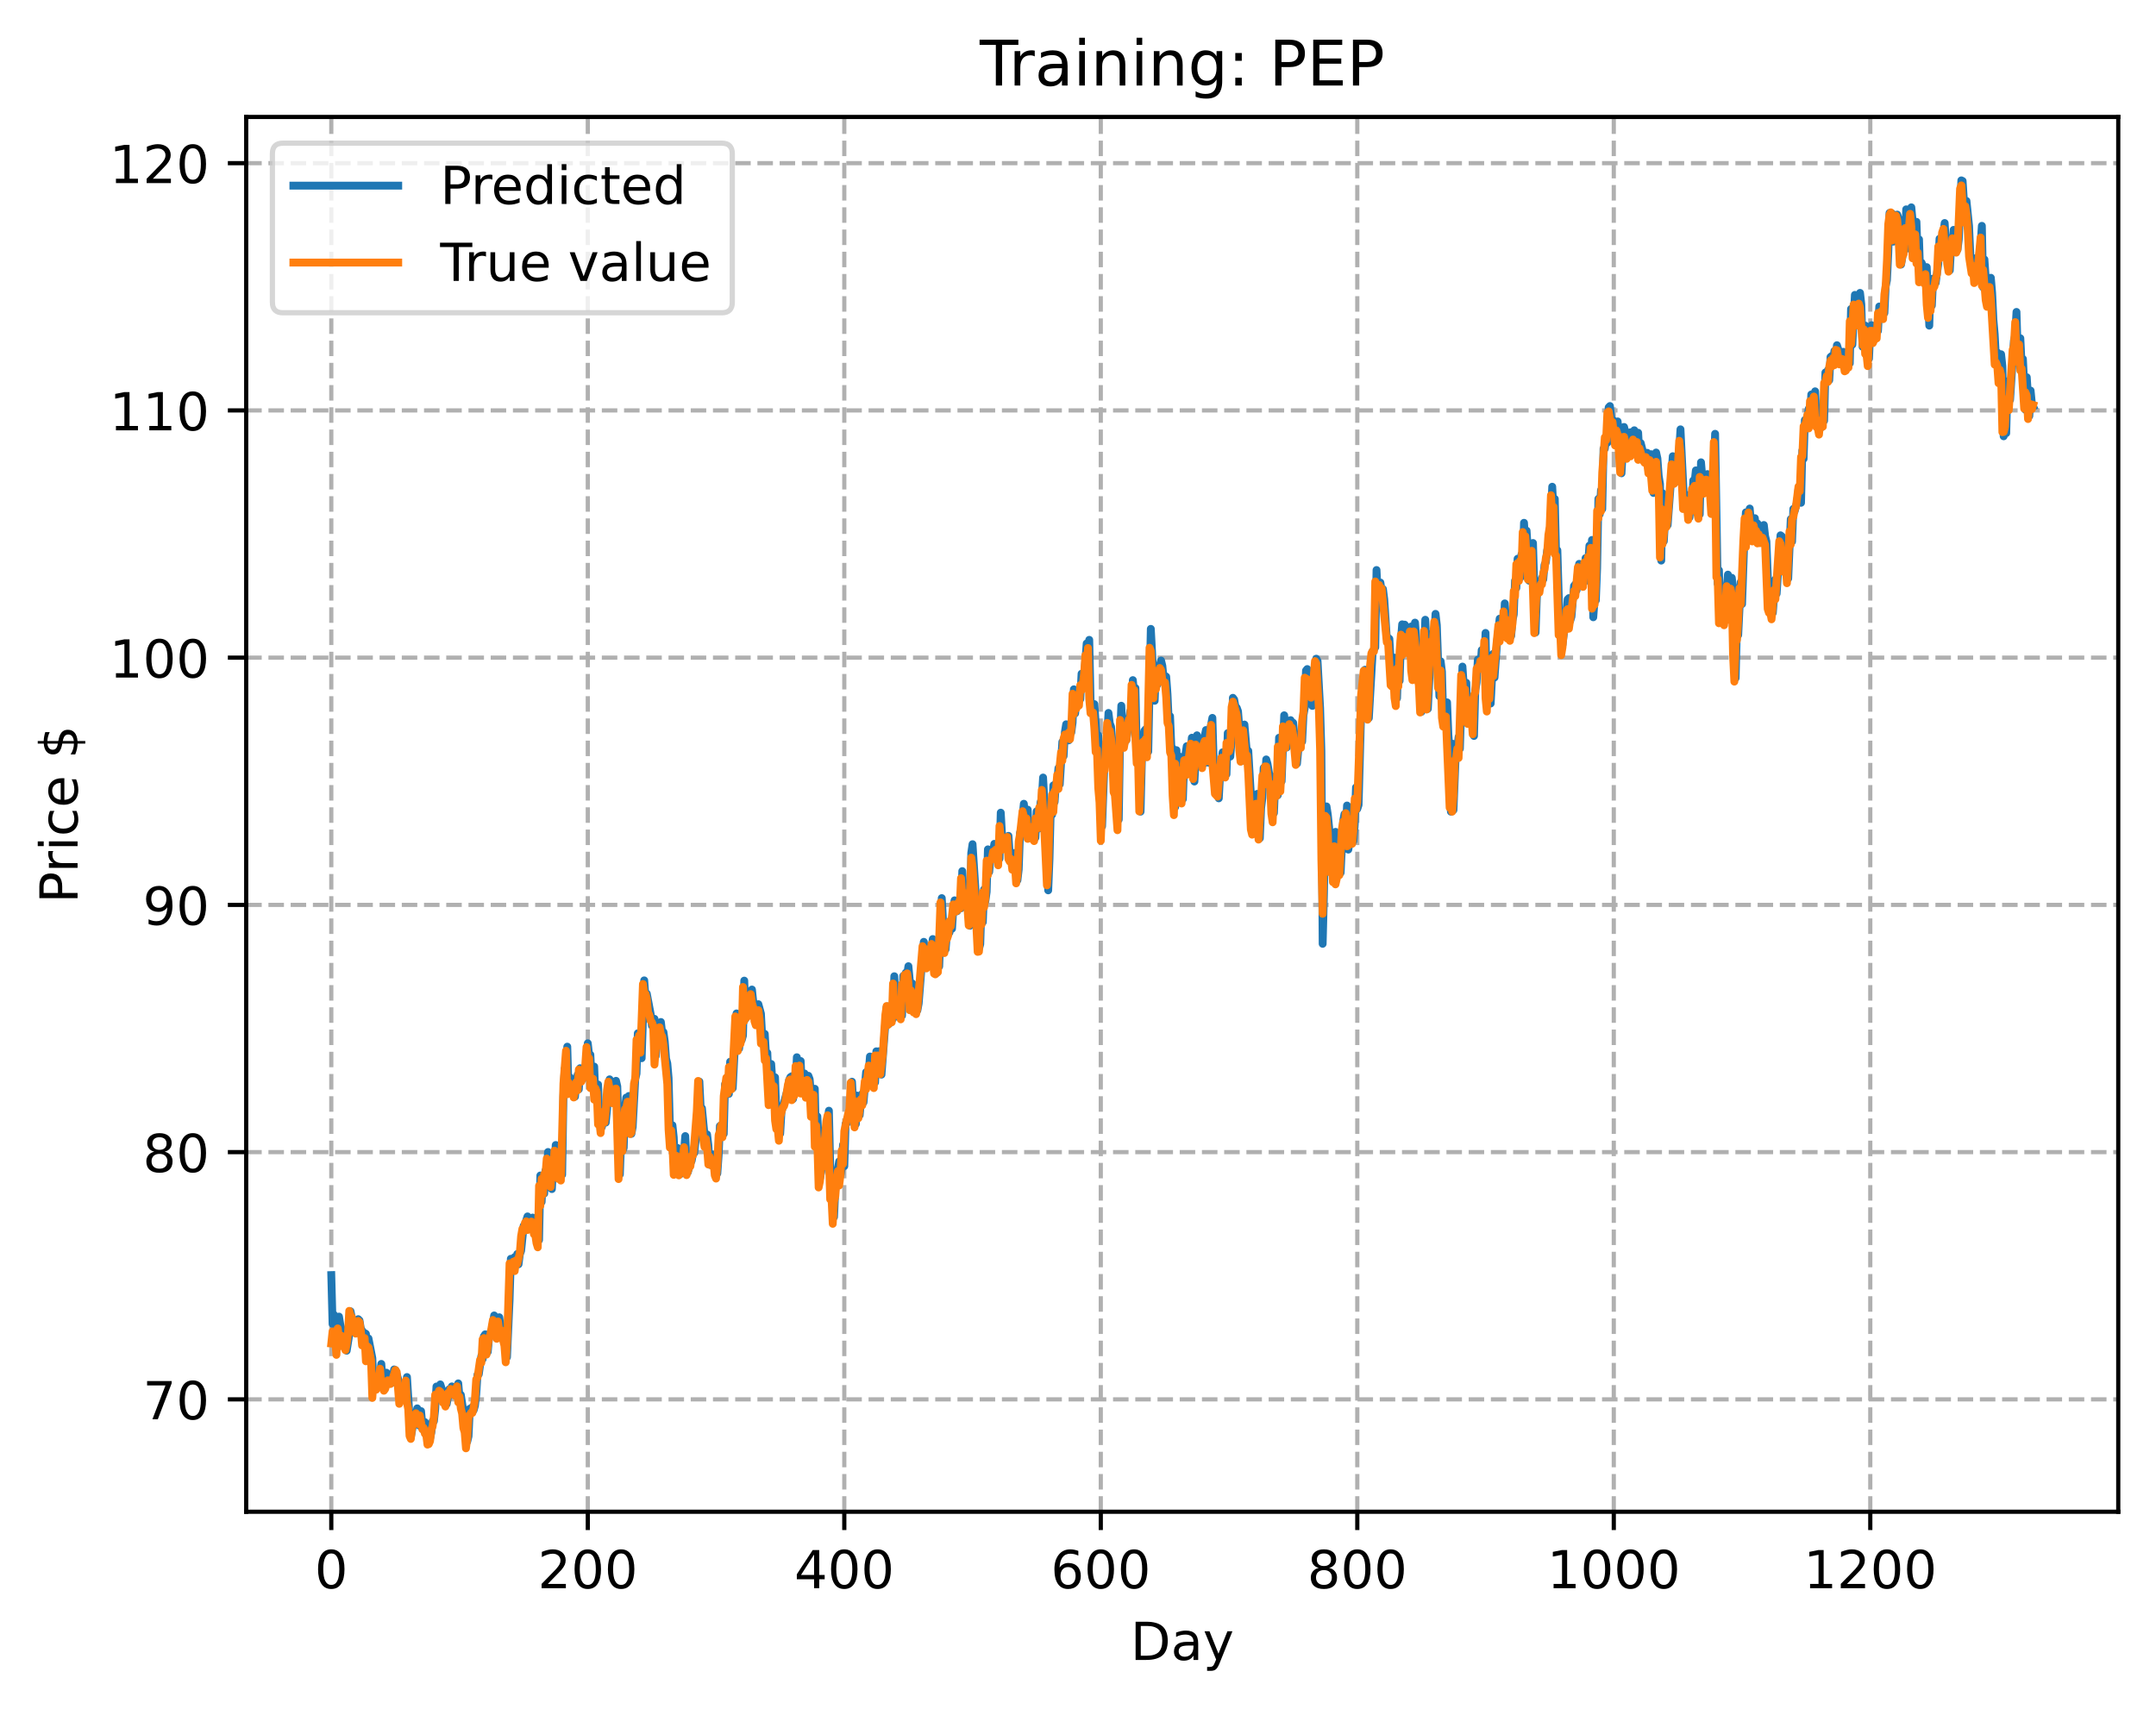 <?xml version="1.0" encoding="utf-8" standalone="no"?>
<!DOCTYPE svg PUBLIC "-//W3C//DTD SVG 1.1//EN"
  "http://www.w3.org/Graphics/SVG/1.1/DTD/svg11.dtd">
<!-- Created with matplotlib (https://matplotlib.org/) -->
<svg height="325.986pt" version="1.1" viewBox="0 0 411.286 325.986" width="411.286pt" xmlns="http://www.w3.org/2000/svg" xmlns:xlink="http://www.w3.org/1999/xlink">
 <defs>
  <style type="text/css">
*{stroke-linecap:butt;stroke-linejoin:round;}
  </style>
 </defs>
 <g id="figure_1">
  <g id="patch_1">
   <path d="M 0 325.986 
L 411.286 325.986 
L 411.286 0 
L 0 0 
z
" style="fill:#ffffff;"/>
  </g>
  <g id="axes_1">
   <g id="patch_2">
    <path d="M 46.966 288.43 
L 404.086 288.43 
L 404.086 22.318 
L 46.966 22.318 
z
" style="fill:#ffffff;"/>
   </g>
   <g id="matplotlib.axis_1">
    <g id="xtick_1">
     <g id="line2d_1">
      <path clip-path="url(#p70ff01a367)" d="M 63.198 288.43 
L 63.198 22.318 
" style="fill:none;stroke:#b0b0b0;stroke-dasharray:2.96,1.28;stroke-dashoffset:0;stroke-width:0.8;"/>
     </g>
     <g id="line2d_2">
      <defs>
       <path d="M 0 0 
L 0 3.5 
" id="m7e6dca4453" style="stroke:#000000;stroke-width:0.8;"/>
      </defs>
      <g>
       <use style="stroke:#000000;stroke-width:0.8;" x="63.198" xlink:href="#m7e6dca4453" y="288.43"/>
      </g>
     </g>
     <g id="text_1">
      <!-- 0 -->
      <defs>
       <path d="M 31.781 66.406 
Q 24.172 66.406 20.328 58.906 
Q 16.5 51.422 16.5 36.375 
Q 16.5 21.391 20.328 13.891 
Q 24.172 6.391 31.781 6.391 
Q 39.453 6.391 43.281 13.891 
Q 47.125 21.391 47.125 36.375 
Q 47.125 51.422 43.281 58.906 
Q 39.453 66.406 31.781 66.406 
z
M 31.781 74.219 
Q 44.047 74.219 50.516 64.516 
Q 56.984 54.828 56.984 36.375 
Q 56.984 17.969 50.516 8.266 
Q 44.047 -1.422 31.781 -1.422 
Q 19.531 -1.422 13.062 8.266 
Q 6.594 17.969 6.594 36.375 
Q 6.594 54.828 13.062 64.516 
Q 19.531 74.219 31.781 74.219 
z
" id="DejaVuSans-48"/>
      </defs>
      <g transform="translate(60.017 303.029)scale(0.1 -0.1)">
       <use xlink:href="#DejaVuSans-48"/>
      </g>
     </g>
    </g>
    <g id="xtick_2">
     <g id="line2d_3">
      <path clip-path="url(#p70ff01a367)" d="M 112.129 288.43 
L 112.129 22.318 
" style="fill:none;stroke:#b0b0b0;stroke-dasharray:2.96,1.28;stroke-dashoffset:0;stroke-width:0.8;"/>
     </g>
     <g id="line2d_4">
      <g>
       <use style="stroke:#000000;stroke-width:0.8;" x="112.129" xlink:href="#m7e6dca4453" y="288.43"/>
      </g>
     </g>
     <g id="text_2">
      <!-- 200 -->
      <defs>
       <path d="M 19.188 8.297 
L 53.609 8.297 
L 53.609 0 
L 7.328 0 
L 7.328 8.297 
Q 12.938 14.109 22.625 23.891 
Q 32.328 33.688 34.812 36.531 
Q 39.547 41.844 41.422 45.531 
Q 43.312 49.219 43.312 52.781 
Q 43.312 58.594 39.234 62.25 
Q 35.156 65.922 28.609 65.922 
Q 23.969 65.922 18.812 64.312 
Q 13.672 62.703 7.812 59.422 
L 7.812 69.391 
Q 13.766 71.781 18.938 73 
Q 24.125 74.219 28.422 74.219 
Q 39.75 74.219 46.484 68.547 
Q 53.219 62.891 53.219 53.422 
Q 53.219 48.922 51.531 44.891 
Q 49.859 40.875 45.406 35.406 
Q 44.188 33.984 37.641 27.219 
Q 31.109 20.453 19.188 8.297 
z
" id="DejaVuSans-50"/>
      </defs>
      <g transform="translate(102.585 303.029)scale(0.1 -0.1)">
       <use xlink:href="#DejaVuSans-50"/>
       <use x="63.623" xlink:href="#DejaVuSans-48"/>
       <use x="127.246" xlink:href="#DejaVuSans-48"/>
      </g>
     </g>
    </g>
    <g id="xtick_3">
     <g id="line2d_5">
      <path clip-path="url(#p70ff01a367)" d="M 161.06 288.43 
L 161.06 22.318 
" style="fill:none;stroke:#b0b0b0;stroke-dasharray:2.96,1.28;stroke-dashoffset:0;stroke-width:0.8;"/>
     </g>
     <g id="line2d_6">
      <g>
       <use style="stroke:#000000;stroke-width:0.8;" x="161.06" xlink:href="#m7e6dca4453" y="288.43"/>
      </g>
     </g>
     <g id="text_3">
      <!-- 400 -->
      <defs>
       <path d="M 37.797 64.312 
L 12.891 25.391 
L 37.797 25.391 
z
M 35.203 72.906 
L 47.609 72.906 
L 47.609 25.391 
L 58.016 25.391 
L 58.016 17.188 
L 47.609 17.188 
L 47.609 0 
L 37.797 0 
L 37.797 17.188 
L 4.891 17.188 
L 4.891 26.703 
z
" id="DejaVuSans-52"/>
      </defs>
      <g transform="translate(151.516 303.029)scale(0.1 -0.1)">
       <use xlink:href="#DejaVuSans-52"/>
       <use x="63.623" xlink:href="#DejaVuSans-48"/>
       <use x="127.246" xlink:href="#DejaVuSans-48"/>
      </g>
     </g>
    </g>
    <g id="xtick_4">
     <g id="line2d_7">
      <path clip-path="url(#p70ff01a367)" d="M 209.99 288.43 
L 209.99 22.318 
" style="fill:none;stroke:#b0b0b0;stroke-dasharray:2.96,1.28;stroke-dashoffset:0;stroke-width:0.8;"/>
     </g>
     <g id="line2d_8">
      <g>
       <use style="stroke:#000000;stroke-width:0.8;" x="209.99" xlink:href="#m7e6dca4453" y="288.43"/>
      </g>
     </g>
     <g id="text_4">
      <!-- 600 -->
      <defs>
       <path d="M 33.016 40.375 
Q 26.375 40.375 22.484 35.828 
Q 18.609 31.297 18.609 23.391 
Q 18.609 15.531 22.484 10.953 
Q 26.375 6.391 33.016 6.391 
Q 39.656 6.391 43.531 10.953 
Q 47.406 15.531 47.406 23.391 
Q 47.406 31.297 43.531 35.828 
Q 39.656 40.375 33.016 40.375 
z
M 52.594 71.297 
L 52.594 62.312 
Q 48.875 64.062 45.094 64.984 
Q 41.312 65.922 37.594 65.922 
Q 27.828 65.922 22.672 59.328 
Q 17.531 52.734 16.797 39.406 
Q 19.672 43.656 24.016 45.922 
Q 28.375 48.188 33.594 48.188 
Q 44.578 48.188 50.953 41.516 
Q 57.328 34.859 57.328 23.391 
Q 57.328 12.156 50.688 5.359 
Q 44.047 -1.422 33.016 -1.422 
Q 20.359 -1.422 13.672 8.266 
Q 6.984 17.969 6.984 36.375 
Q 6.984 53.656 15.188 63.938 
Q 23.391 74.219 37.203 74.219 
Q 40.922 74.219 44.703 73.484 
Q 48.484 72.75 52.594 71.297 
z
" id="DejaVuSans-54"/>
      </defs>
      <g transform="translate(200.446 303.029)scale(0.1 -0.1)">
       <use xlink:href="#DejaVuSans-54"/>
       <use x="63.623" xlink:href="#DejaVuSans-48"/>
       <use x="127.246" xlink:href="#DejaVuSans-48"/>
      </g>
     </g>
    </g>
    <g id="xtick_5">
     <g id="line2d_9">
      <path clip-path="url(#p70ff01a367)" d="M 258.921 288.43 
L 258.921 22.318 
" style="fill:none;stroke:#b0b0b0;stroke-dasharray:2.96,1.28;stroke-dashoffset:0;stroke-width:0.8;"/>
     </g>
     <g id="line2d_10">
      <g>
       <use style="stroke:#000000;stroke-width:0.8;" x="258.921" xlink:href="#m7e6dca4453" y="288.43"/>
      </g>
     </g>
     <g id="text_5">
      <!-- 800 -->
      <defs>
       <path d="M 31.781 34.625 
Q 24.75 34.625 20.719 30.859 
Q 16.703 27.094 16.703 20.516 
Q 16.703 13.922 20.719 10.156 
Q 24.75 6.391 31.781 6.391 
Q 38.812 6.391 42.859 10.172 
Q 46.922 13.969 46.922 20.516 
Q 46.922 27.094 42.891 30.859 
Q 38.875 34.625 31.781 34.625 
z
M 21.922 38.812 
Q 15.578 40.375 12.031 44.719 
Q 8.5 49.078 8.5 55.328 
Q 8.5 64.062 14.719 69.141 
Q 20.953 74.219 31.781 74.219 
Q 42.672 74.219 48.875 69.141 
Q 55.078 64.062 55.078 55.328 
Q 55.078 49.078 51.531 44.719 
Q 48 40.375 41.703 38.812 
Q 48.828 37.156 52.797 32.312 
Q 56.781 27.484 56.781 20.516 
Q 56.781 9.906 50.312 4.234 
Q 43.844 -1.422 31.781 -1.422 
Q 19.734 -1.422 13.25 4.234 
Q 6.781 9.906 6.781 20.516 
Q 6.781 27.484 10.781 32.312 
Q 14.797 37.156 21.922 38.812 
z
M 18.312 54.391 
Q 18.312 48.734 21.844 45.562 
Q 25.391 42.391 31.781 42.391 
Q 38.141 42.391 41.719 45.562 
Q 45.312 48.734 45.312 54.391 
Q 45.312 60.062 41.719 63.234 
Q 38.141 66.406 31.781 66.406 
Q 25.391 66.406 21.844 63.234 
Q 18.312 60.062 18.312 54.391 
z
" id="DejaVuSans-56"/>
      </defs>
      <g transform="translate(249.377 303.029)scale(0.1 -0.1)">
       <use xlink:href="#DejaVuSans-56"/>
       <use x="63.623" xlink:href="#DejaVuSans-48"/>
       <use x="127.246" xlink:href="#DejaVuSans-48"/>
      </g>
     </g>
    </g>
    <g id="xtick_6">
     <g id="line2d_11">
      <path clip-path="url(#p70ff01a367)" d="M 307.851 288.43 
L 307.851 22.318 
" style="fill:none;stroke:#b0b0b0;stroke-dasharray:2.96,1.28;stroke-dashoffset:0;stroke-width:0.8;"/>
     </g>
     <g id="line2d_12">
      <g>
       <use style="stroke:#000000;stroke-width:0.8;" x="307.851" xlink:href="#m7e6dca4453" y="288.43"/>
      </g>
     </g>
     <g id="text_6">
      <!-- 1000 -->
      <defs>
       <path d="M 12.406 8.297 
L 28.516 8.297 
L 28.516 63.922 
L 10.984 60.406 
L 10.984 69.391 
L 28.422 72.906 
L 38.281 72.906 
L 38.281 8.297 
L 54.391 8.297 
L 54.391 0 
L 12.406 0 
z
" id="DejaVuSans-49"/>
      </defs>
      <g transform="translate(295.126 303.029)scale(0.1 -0.1)">
       <use xlink:href="#DejaVuSans-49"/>
       <use x="63.623" xlink:href="#DejaVuSans-48"/>
       <use x="127.246" xlink:href="#DejaVuSans-48"/>
       <use x="190.869" xlink:href="#DejaVuSans-48"/>
      </g>
     </g>
    </g>
    <g id="xtick_7">
     <g id="line2d_13">
      <path clip-path="url(#p70ff01a367)" d="M 356.782 288.43 
L 356.782 22.318 
" style="fill:none;stroke:#b0b0b0;stroke-dasharray:2.96,1.28;stroke-dashoffset:0;stroke-width:0.8;"/>
     </g>
     <g id="line2d_14">
      <g>
       <use style="stroke:#000000;stroke-width:0.8;" x="356.782" xlink:href="#m7e6dca4453" y="288.43"/>
      </g>
     </g>
     <g id="text_7">
      <!-- 1200 -->
      <g transform="translate(344.057 303.029)scale(0.1 -0.1)">
       <use xlink:href="#DejaVuSans-49"/>
       <use x="63.623" xlink:href="#DejaVuSans-50"/>
       <use x="127.246" xlink:href="#DejaVuSans-48"/>
       <use x="190.869" xlink:href="#DejaVuSans-48"/>
      </g>
     </g>
    </g>
    <g id="text_8">
     <!-- Day -->
     <defs>
      <path d="M 19.672 64.797 
L 19.672 8.109 
L 31.594 8.109 
Q 46.688 8.109 53.688 14.938 
Q 60.688 21.781 60.688 36.531 
Q 60.688 51.172 53.688 57.984 
Q 46.688 64.797 31.594 64.797 
z
M 9.812 72.906 
L 30.078 72.906 
Q 51.266 72.906 61.172 64.094 
Q 71.094 55.281 71.094 36.531 
Q 71.094 17.672 61.125 8.828 
Q 51.172 0 30.078 0 
L 9.812 0 
z
" id="DejaVuSans-68"/>
      <path d="M 34.281 27.484 
Q 23.391 27.484 19.188 25 
Q 14.984 22.516 14.984 16.5 
Q 14.984 11.719 18.141 8.906 
Q 21.297 6.109 26.703 6.109 
Q 34.188 6.109 38.703 11.406 
Q 43.219 16.703 43.219 25.484 
L 43.219 27.484 
z
M 52.203 31.203 
L 52.203 0 
L 43.219 0 
L 43.219 8.297 
Q 40.141 3.328 35.547 0.953 
Q 30.953 -1.422 24.312 -1.422 
Q 15.922 -1.422 10.953 3.297 
Q 6 8.016 6 15.922 
Q 6 25.141 12.172 29.828 
Q 18.359 34.516 30.609 34.516 
L 43.219 34.516 
L 43.219 35.406 
Q 43.219 41.609 39.141 45 
Q 35.062 48.391 27.688 48.391 
Q 23 48.391 18.547 47.266 
Q 14.109 46.141 10.016 43.891 
L 10.016 52.203 
Q 14.938 54.109 19.578 55.047 
Q 24.219 56 28.609 56 
Q 40.484 56 46.344 49.844 
Q 52.203 43.703 52.203 31.203 
z
" id="DejaVuSans-97"/>
      <path d="M 32.172 -5.078 
Q 28.375 -14.844 24.75 -17.812 
Q 21.141 -20.797 15.094 -20.797 
L 7.906 -20.797 
L 7.906 -13.281 
L 13.188 -13.281 
Q 16.891 -13.281 18.938 -11.516 
Q 21 -9.766 23.484 -3.219 
L 25.094 0.875 
L 2.984 54.688 
L 12.5 54.688 
L 29.594 11.922 
L 46.688 54.688 
L 56.203 54.688 
z
" id="DejaVuSans-121"/>
     </defs>
     <g transform="translate(215.652 316.707)scale(0.1 -0.1)">
      <use xlink:href="#DejaVuSans-68"/>
      <use x="77.002" xlink:href="#DejaVuSans-97"/>
      <use x="138.281" xlink:href="#DejaVuSans-121"/>
     </g>
    </g>
   </g>
   <g id="matplotlib.axis_2">
    <g id="ytick_1">
     <g id="line2d_15">
      <path clip-path="url(#p70ff01a367)" d="M 46.966 266.994 
L 404.086 266.994 
" style="fill:none;stroke:#b0b0b0;stroke-dasharray:2.96,1.28;stroke-dashoffset:0;stroke-width:0.8;"/>
     </g>
     <g id="line2d_16">
      <defs>
       <path d="M 0 0 
L -3.5 0 
" id="md7fd840c9d" style="stroke:#000000;stroke-width:0.8;"/>
      </defs>
      <g>
       <use style="stroke:#000000;stroke-width:0.8;" x="46.966" xlink:href="#md7fd840c9d" y="266.994"/>
      </g>
     </g>
     <g id="text_9">
      <!-- 70 -->
      <defs>
       <path d="M 8.203 72.906 
L 55.078 72.906 
L 55.078 68.703 
L 28.609 0 
L 18.312 0 
L 43.219 64.594 
L 8.203 64.594 
z
" id="DejaVuSans-55"/>
      </defs>
      <g transform="translate(27.241 270.793)scale(0.1 -0.1)">
       <use xlink:href="#DejaVuSans-55"/>
       <use x="63.623" xlink:href="#DejaVuSans-48"/>
      </g>
     </g>
    </g>
    <g id="ytick_2">
     <g id="line2d_17">
      <path clip-path="url(#p70ff01a367)" d="M 46.966 219.821 
L 404.086 219.821 
" style="fill:none;stroke:#b0b0b0;stroke-dasharray:2.96,1.28;stroke-dashoffset:0;stroke-width:0.8;"/>
     </g>
     <g id="line2d_18">
      <g>
       <use style="stroke:#000000;stroke-width:0.8;" x="46.966" xlink:href="#md7fd840c9d" y="219.821"/>
      </g>
     </g>
     <g id="text_10">
      <!-- 80 -->
      <g transform="translate(27.241 223.62)scale(0.1 -0.1)">
       <use xlink:href="#DejaVuSans-56"/>
       <use x="63.623" xlink:href="#DejaVuSans-48"/>
      </g>
     </g>
    </g>
    <g id="ytick_3">
     <g id="line2d_19">
      <path clip-path="url(#p70ff01a367)" d="M 46.966 172.648 
L 404.086 172.648 
" style="fill:none;stroke:#b0b0b0;stroke-dasharray:2.96,1.28;stroke-dashoffset:0;stroke-width:0.8;"/>
     </g>
     <g id="line2d_20">
      <g>
       <use style="stroke:#000000;stroke-width:0.8;" x="46.966" xlink:href="#md7fd840c9d" y="172.648"/>
      </g>
     </g>
     <g id="text_11">
      <!-- 90 -->
      <defs>
       <path d="M 10.984 1.516 
L 10.984 10.5 
Q 14.703 8.734 18.5 7.812 
Q 22.312 6.891 25.984 6.891 
Q 35.75 6.891 40.891 13.453 
Q 46.047 20.016 46.781 33.406 
Q 43.953 29.203 39.594 26.953 
Q 35.25 24.703 29.984 24.703 
Q 19.047 24.703 12.672 31.312 
Q 6.297 37.938 6.297 49.422 
Q 6.297 60.641 12.938 67.422 
Q 19.578 74.219 30.609 74.219 
Q 43.266 74.219 49.922 64.516 
Q 56.594 54.828 56.594 36.375 
Q 56.594 19.141 48.406 8.859 
Q 40.234 -1.422 26.422 -1.422 
Q 22.703 -1.422 18.891 -0.688 
Q 15.094 0.047 10.984 1.516 
z
M 30.609 32.422 
Q 37.25 32.422 41.125 36.953 
Q 45.016 41.5 45.016 49.422 
Q 45.016 57.281 41.125 61.844 
Q 37.25 66.406 30.609 66.406 
Q 23.969 66.406 20.094 61.844 
Q 16.219 57.281 16.219 49.422 
Q 16.219 41.5 20.094 36.953 
Q 23.969 32.422 30.609 32.422 
z
" id="DejaVuSans-57"/>
      </defs>
      <g transform="translate(27.241 176.447)scale(0.1 -0.1)">
       <use xlink:href="#DejaVuSans-57"/>
       <use x="63.623" xlink:href="#DejaVuSans-48"/>
      </g>
     </g>
    </g>
    <g id="ytick_4">
     <g id="line2d_21">
      <path clip-path="url(#p70ff01a367)" d="M 46.966 125.474 
L 404.086 125.474 
" style="fill:none;stroke:#b0b0b0;stroke-dasharray:2.96,1.28;stroke-dashoffset:0;stroke-width:0.8;"/>
     </g>
     <g id="line2d_22">
      <g>
       <use style="stroke:#000000;stroke-width:0.8;" x="46.966" xlink:href="#md7fd840c9d" y="125.474"/>
      </g>
     </g>
     <g id="text_12">
      <!-- 100 -->
      <g transform="translate(20.878 129.274)scale(0.1 -0.1)">
       <use xlink:href="#DejaVuSans-49"/>
       <use x="63.623" xlink:href="#DejaVuSans-48"/>
       <use x="127.246" xlink:href="#DejaVuSans-48"/>
      </g>
     </g>
    </g>
    <g id="ytick_5">
     <g id="line2d_23">
      <path clip-path="url(#p70ff01a367)" d="M 46.966 78.301 
L 404.086 78.301 
" style="fill:none;stroke:#b0b0b0;stroke-dasharray:2.96,1.28;stroke-dashoffset:0;stroke-width:0.8;"/>
     </g>
     <g id="line2d_24">
      <g>
       <use style="stroke:#000000;stroke-width:0.8;" x="46.966" xlink:href="#md7fd840c9d" y="78.301"/>
      </g>
     </g>
     <g id="text_13">
      <!-- 110 -->
      <g transform="translate(20.878 82.101)scale(0.1 -0.1)">
       <use xlink:href="#DejaVuSans-49"/>
       <use x="63.623" xlink:href="#DejaVuSans-49"/>
       <use x="127.246" xlink:href="#DejaVuSans-48"/>
      </g>
     </g>
    </g>
    <g id="ytick_6">
     <g id="line2d_25">
      <path clip-path="url(#p70ff01a367)" d="M 46.966 31.128 
L 404.086 31.128 
" style="fill:none;stroke:#b0b0b0;stroke-dasharray:2.96,1.28;stroke-dashoffset:0;stroke-width:0.8;"/>
     </g>
     <g id="line2d_26">
      <g>
       <use style="stroke:#000000;stroke-width:0.8;" x="46.966" xlink:href="#md7fd840c9d" y="31.128"/>
      </g>
     </g>
     <g id="text_14">
      <!-- 120 -->
      <g transform="translate(20.878 34.927)scale(0.1 -0.1)">
       <use xlink:href="#DejaVuSans-49"/>
       <use x="63.623" xlink:href="#DejaVuSans-50"/>
       <use x="127.246" xlink:href="#DejaVuSans-48"/>
      </g>
     </g>
    </g>
    <g id="text_15">
     <!-- Price $ -->
     <defs>
      <path d="M 19.672 64.797 
L 19.672 37.406 
L 32.078 37.406 
Q 38.969 37.406 42.719 40.969 
Q 46.484 44.531 46.484 51.125 
Q 46.484 57.672 42.719 61.234 
Q 38.969 64.797 32.078 64.797 
z
M 9.812 72.906 
L 32.078 72.906 
Q 44.344 72.906 50.609 67.359 
Q 56.891 61.812 56.891 51.125 
Q 56.891 40.328 50.609 34.812 
Q 44.344 29.297 32.078 29.297 
L 19.672 29.297 
L 19.672 0 
L 9.812 0 
z
" id="DejaVuSans-80"/>
      <path d="M 41.109 46.297 
Q 39.594 47.172 37.812 47.578 
Q 36.031 48 33.891 48 
Q 26.266 48 22.188 43.047 
Q 18.109 38.094 18.109 28.812 
L 18.109 0 
L 9.078 0 
L 9.078 54.688 
L 18.109 54.688 
L 18.109 46.188 
Q 20.953 51.172 25.484 53.578 
Q 30.031 56 36.531 56 
Q 37.453 56 38.578 55.875 
Q 39.703 55.766 41.062 55.516 
z
" id="DejaVuSans-114"/>
      <path d="M 9.422 54.688 
L 18.406 54.688 
L 18.406 0 
L 9.422 0 
z
M 9.422 75.984 
L 18.406 75.984 
L 18.406 64.594 
L 9.422 64.594 
z
" id="DejaVuSans-105"/>
      <path d="M 48.781 52.594 
L 48.781 44.188 
Q 44.969 46.297 41.141 47.344 
Q 37.312 48.391 33.406 48.391 
Q 24.656 48.391 19.812 42.844 
Q 14.984 37.312 14.984 27.297 
Q 14.984 17.281 19.812 11.734 
Q 24.656 6.203 33.406 6.203 
Q 37.312 6.203 41.141 7.25 
Q 44.969 8.297 48.781 10.406 
L 48.781 2.094 
Q 45.016 0.344 40.984 -0.531 
Q 36.969 -1.422 32.422 -1.422 
Q 20.062 -1.422 12.781 6.344 
Q 5.516 14.109 5.516 27.297 
Q 5.516 40.672 12.859 48.328 
Q 20.219 56 33.016 56 
Q 37.156 56 41.109 55.141 
Q 45.062 54.297 48.781 52.594 
z
" id="DejaVuSans-99"/>
      <path d="M 56.203 29.594 
L 56.203 25.203 
L 14.891 25.203 
Q 15.484 15.922 20.484 11.062 
Q 25.484 6.203 34.422 6.203 
Q 39.594 6.203 44.453 7.469 
Q 49.312 8.734 54.109 11.281 
L 54.109 2.781 
Q 49.266 0.734 44.188 -0.344 
Q 39.109 -1.422 33.891 -1.422 
Q 20.797 -1.422 13.156 6.188 
Q 5.516 13.812 5.516 26.812 
Q 5.516 40.234 12.766 48.109 
Q 20.016 56 32.328 56 
Q 43.359 56 49.781 48.891 
Q 56.203 41.797 56.203 29.594 
z
M 47.219 32.234 
Q 47.125 39.594 43.094 43.984 
Q 39.062 48.391 32.422 48.391 
Q 24.906 48.391 20.391 44.141 
Q 15.875 39.891 15.188 32.172 
z
" id="DejaVuSans-101"/>
      <path id="DejaVuSans-32"/>
      <path d="M 33.797 -14.703 
L 28.906 -14.703 
L 28.859 0 
Q 23.734 0.094 18.609 1.188 
Q 13.484 2.297 8.297 4.5 
L 8.297 13.281 
Q 13.281 10.156 18.375 8.562 
Q 23.484 6.984 28.906 6.938 
L 28.906 29.203 
Q 18.109 30.953 13.203 35.156 
Q 8.297 39.359 8.297 46.688 
Q 8.297 54.641 13.625 59.219 
Q 18.953 63.812 28.906 64.5 
L 28.906 75.984 
L 33.797 75.984 
L 33.797 64.656 
Q 38.328 64.453 42.578 63.688 
Q 46.828 62.938 50.875 61.625 
L 50.875 53.078 
Q 46.828 55.125 42.547 56.25 
Q 38.281 57.375 33.797 57.562 
L 33.797 36.719 
Q 44.875 35.016 50.094 30.609 
Q 55.328 26.219 55.328 18.609 
Q 55.328 10.359 49.781 5.594 
Q 44.234 0.828 33.797 0.094 
z
M 28.906 37.594 
L 28.906 57.625 
Q 23.25 56.984 20.266 54.391 
Q 17.281 51.812 17.281 47.516 
Q 17.281 43.312 20.031 40.969 
Q 22.797 38.625 28.906 37.594 
z
M 33.797 28.219 
L 33.797 7.078 
Q 39.984 7.906 43.141 10.594 
Q 46.297 13.281 46.297 17.672 
Q 46.297 21.969 43.281 24.5 
Q 40.281 27.047 33.797 28.219 
z
" id="DejaVuSans-36"/>
     </defs>
     <g transform="translate(14.798 172.342)rotate(-90)scale(0.1 -0.1)">
      <use xlink:href="#DejaVuSans-80"/>
      <use x="58.553" xlink:href="#DejaVuSans-114"/>
      <use x="99.666" xlink:href="#DejaVuSans-105"/>
      <use x="127.449" xlink:href="#DejaVuSans-99"/>
      <use x="182.43" xlink:href="#DejaVuSans-101"/>
      <use x="243.953" xlink:href="#DejaVuSans-32"/>
      <use x="275.74" xlink:href="#DejaVuSans-36"/>
     </g>
    </g>
   </g>
   <g id="line2d_27">
    <path clip-path="url(#p70ff01a367)" d="M 63.198 243.28 
L 63.443 252.607 
L 63.688 250.826 
L 64.422 256.532 
L 64.666 251.198 
L 64.911 252.724 
L 65.4 254.484 
L 65.645 256.985 
L 65.89 257.257 
L 66.134 257.708 
L 66.623 254.637 
L 66.868 250.186 
L 67.357 252.62 
L 67.602 252.765 
L 67.847 253.224 
L 68.091 254.238 
L 68.336 251.688 
L 68.581 251.937 
L 68.825 253.489 
L 69.07 253.865 
L 69.315 256.328 
L 69.559 254.33 
L 69.804 254.492 
L 70.049 258.916 
L 70.293 255.367 
L 71.027 259.132 
L 71.272 265.122 
L 71.517 261.71 
L 71.761 264.287 
L 72.006 264.593 
L 72.251 262.602 
L 72.495 262.063 
L 72.74 260.224 
L 72.984 263.59 
L 73.229 262.988 
L 73.474 264.134 
L 73.718 261.898 
L 74.452 263.832 
L 74.697 263.875 
L 75.186 261.281 
L 75.431 261.421 
L 75.92 263.003 
L 76.41 266.596 
L 76.654 265.252 
L 76.899 265.714 
L 77.144 265.264 
L 77.388 265.918 
L 77.633 262.73 
L 78.367 274.221 
L 78.856 271.523 
L 79.101 271.437 
L 79.59 268.706 
L 80.079 272.051 
L 80.324 269.232 
L 80.569 271.924 
L 80.813 272.856 
L 81.058 271.33 
L 81.303 273.404 
L 81.547 273.264 
L 81.792 274.467 
L 82.037 274.446 
L 82.281 273.305 
L 82.526 271.147 
L 82.771 271.159 
L 83.015 268.89 
L 83.26 264.54 
L 83.505 266.285 
L 83.994 264.133 
L 85.217 267.884 
L 85.706 265.052 
L 85.951 265.656 
L 86.196 264.522 
L 86.93 266.275 
L 87.174 264.501 
L 87.419 263.94 
L 87.664 266.731 
L 87.908 266.125 
L 88.398 269.352 
L 89.132 275.043 
L 89.376 274.038 
L 89.621 268.773 
L 89.866 268.737 
L 90.11 268.458 
L 90.355 269.047 
L 90.599 268.191 
L 90.844 266.083 
L 91.089 262.283 
L 91.333 262.195 
L 91.823 258.702 
L 92.067 259.313 
L 92.312 254.95 
L 92.557 254.584 
L 93.046 257.922 
L 93.291 255.22 
L 93.535 254.246 
L 93.78 253.985 
L 94.269 250.98 
L 94.514 252.824 
L 95.003 254.92 
L 95.248 251.324 
L 95.493 253.304 
L 95.737 253.042 
L 96.227 255.309 
L 96.471 255.745 
L 96.716 258.933 
L 97.205 248.033 
L 97.45 240.167 
L 97.694 241.162 
L 97.939 241.674 
L 98.184 239.834 
L 98.428 241.157 
L 98.673 239.251 
L 98.918 241.216 
L 99.162 239.319 
L 99.407 238.645 
L 99.896 233.875 
L 100.141 234.479 
L 100.386 232.846 
L 100.63 232.086 
L 100.875 234.224 
L 101.12 233.37 
L 101.364 233.201 
L 101.609 232.307 
L 102.098 235.438 
L 102.343 234.841 
L 102.832 236.589 
L 103.077 224.276 
L 103.321 229.321 
L 103.566 224.471 
L 103.811 227.739 
L 104.055 223.325 
L 104.3 223.88 
L 104.545 219.794 
L 104.789 223.961 
L 105.034 222.356 
L 105.279 226.867 
L 105.523 221.932 
L 105.768 223.074 
L 106.013 218.459 
L 106.257 219.248 
L 106.502 220.9 
L 106.747 224.577 
L 106.991 218.753 
L 107.236 224.125 
L 107.481 209.202 
L 107.725 203.912 
L 107.97 204.297 
L 108.215 199.696 
L 108.459 208.269 
L 108.704 205.515 
L 108.948 207.695 
L 109.193 206.808 
L 109.682 209.246 
L 109.927 206.469 
L 110.172 205.099 
L 110.416 207.841 
L 110.661 203.807 
L 110.906 204.23 
L 111.15 205.889 
L 111.395 204.233 
L 111.64 204.53 
L 111.884 202.542 
L 112.129 199.049 
L 112.374 201.305 
L 112.618 201.228 
L 112.863 206.808 
L 113.108 206.405 
L 113.352 203.498 
L 113.597 209.792 
L 113.842 207.074 
L 114.086 206.917 
L 114.331 213.371 
L 114.575 212.713 
L 114.82 215.011 
L 115.309 211.672 
L 115.554 214.185 
L 115.799 211.672 
L 116.043 207.42 
L 116.288 205.93 
L 116.533 208.588 
L 116.777 208.949 
L 117.022 210.232 
L 117.511 206.212 
L 117.756 207.276 
L 118.245 224.073 
L 118.49 217.438 
L 118.735 219.549 
L 118.979 219.034 
L 119.224 211.462 
L 119.469 209.412 
L 119.713 209.903 
L 119.958 209.105 
L 120.203 211.668 
L 120.447 216.33 
L 120.692 215.022 
L 121.181 205.887 
L 121.426 204.83 
L 121.67 197.144 
L 121.915 200.217 
L 122.16 197.26 
L 122.404 201.902 
L 122.894 187.048 
L 123.138 190.473 
L 123.383 189.583 
L 124.117 193.474 
L 124.362 195.697 
L 124.606 195.209 
L 124.851 194.385 
L 125.096 201.483 
L 125.34 198.072 
L 125.585 199.004 
L 125.83 198.108 
L 126.074 194.991 
L 126.319 197.139 
L 126.563 196.911 
L 126.808 198.682 
L 127.053 201.975 
L 127.297 202.885 
L 127.542 205.684 
L 127.787 215.037 
L 128.031 218.914 
L 128.276 214.694 
L 128.521 216.993 
L 128.765 222.897 
L 129.01 221.821 
L 129.255 219.021 
L 129.499 220.163 
L 129.744 224.044 
L 129.989 221.454 
L 130.233 221.911 
L 130.478 219.886 
L 130.723 216.757 
L 130.967 222.204 
L 131.212 223.649 
L 131.701 221.924 
L 131.946 221.461 
L 132.191 220.074 
L 132.435 219.985 
L 132.68 217.767 
L 133.414 206.351 
L 133.658 211.459 
L 133.903 211.44 
L 134.392 216.556 
L 134.637 217.634 
L 134.882 216.436 
L 135.126 218.508 
L 135.371 222.236 
L 135.616 220.149 
L 135.86 222.249 
L 136.105 221.73 
L 136.35 220.325 
L 136.594 223.654 
L 136.839 223.888 
L 137.084 220.433 
L 137.328 214.826 
L 137.818 214.481 
L 138.062 216.324 
L 138.307 206.871 
L 138.551 207.338 
L 138.796 205.5 
L 139.041 208.71 
L 139.285 202.573 
L 139.53 204.515 
L 139.775 207.614 
L 140.509 193.355 
L 140.998 200.054 
L 141.243 197.605 
L 141.487 198.433 
L 141.732 197.586 
L 141.977 187.097 
L 142.221 194.354 
L 142.466 192.226 
L 142.711 193.734 
L 143.2 191.185 
L 143.445 188.799 
L 143.689 191.151 
L 143.934 192.131 
L 144.178 194.796 
L 144.423 194.413 
L 144.668 191.595 
L 145.157 193.4 
L 145.402 197.948 
L 145.646 197.769 
L 145.891 197.263 
L 146.136 201.484 
L 146.38 200.887 
L 146.625 207.685 
L 146.87 210.203 
L 147.114 203 
L 147.359 206.532 
L 147.604 207.813 
L 147.848 205.539 
L 148.093 212.654 
L 148.338 213.801 
L 148.582 213.686 
L 148.827 216.296 
L 149.072 212.155 
L 150.295 207.683 
L 150.539 206.049 
L 150.784 205.513 
L 151.029 205.352 
L 151.273 209.69 
L 151.518 207.954 
L 151.763 208.112 
L 152.007 201.712 
L 152.497 206.503 
L 152.741 202.437 
L 152.986 208.235 
L 153.231 206.979 
L 153.475 204.815 
L 153.72 206.09 
L 153.965 209.115 
L 154.209 205.254 
L 154.454 205.914 
L 154.943 212.262 
L 155.188 208.335 
L 155.433 207.729 
L 155.677 218.265 
L 155.922 213.004 
L 156.166 217.775 
L 156.411 224.853 
L 156.656 223.59 
L 156.9 220.988 
L 157.145 221.54 
L 157.39 217.554 
L 158.124 211.915 
L 158.368 222.431 
L 158.613 227.929 
L 158.858 226.427 
L 159.102 232.196 
L 159.347 226.793 
L 159.592 225.984 
L 159.836 223.026 
L 160.081 221.595 
L 160.326 224.249 
L 160.57 222.758 
L 160.815 218.424 
L 161.06 222.51 
L 161.304 214.476 
L 161.549 214.297 
L 162.283 211.843 
L 162.527 206.383 
L 162.772 210.527 
L 163.017 210.82 
L 163.261 214.465 
L 163.506 209.032 
L 163.995 212.771 
L 164.24 209.988 
L 164.485 208.697 
L 164.729 210.318 
L 165.219 204.563 
L 165.463 206.739 
L 165.708 204.777 
L 165.953 201.578 
L 166.197 206.418 
L 166.442 207.134 
L 166.687 204.884 
L 166.931 206.519 
L 167.176 200.584 
L 167.421 203.069 
L 167.665 200.576 
L 167.91 201.413 
L 168.154 205.033 
L 169.133 192.165 
L 169.378 192.011 
L 169.622 195.335 
L 169.867 193.154 
L 170.112 193.069 
L 170.356 194.367 
L 170.601 186.259 
L 170.846 191.602 
L 171.09 191.309 
L 171.335 193.43 
L 171.58 193.211 
L 171.824 191.261 
L 172.069 193.781 
L 172.314 186.19 
L 172.558 187.382 
L 172.803 185.586 
L 173.048 186.007 
L 173.292 184.346 
L 173.537 186.959 
L 173.782 192.151 
L 174.026 187.627 
L 174.271 191.346 
L 174.515 192.696 
L 174.76 190.002 
L 175.005 192.762 
L 175.249 191.441 
L 175.983 182.206 
L 176.228 179.697 
L 176.473 182.334 
L 176.717 180.848 
L 176.962 184.427 
L 177.207 181.937 
L 177.696 181.047 
L 177.941 179.164 
L 178.43 185.488 
L 178.675 185.651 
L 178.919 183.435 
L 179.164 184.382 
L 179.653 171.354 
L 180.142 180.153 
L 180.387 181.137 
L 180.632 178.268 
L 180.876 178.223 
L 181.121 177.914 
L 181.366 175.647 
L 181.61 177.204 
L 181.855 173.219 
L 182.1 171.777 
L 182.344 173.866 
L 182.589 173.852 
L 183.078 171.665 
L 183.323 173.297 
L 183.568 166.202 
L 183.812 170.954 
L 184.057 169.098 
L 184.302 172.004 
L 184.546 171.598 
L 184.791 173.069 
L 185.036 176.634 
L 185.28 162.753 
L 185.525 161.066 
L 186.503 176.487 
L 186.748 181.044 
L 186.993 180.132 
L 187.237 172.222 
L 187.482 175.935 
L 187.727 169.691 
L 187.971 171.917 
L 188.216 170.145 
L 188.461 162.051 
L 188.705 166.351 
L 188.95 163.51 
L 189.195 163.459 
L 189.439 162.503 
L 189.684 161 
L 189.929 163.13 
L 190.173 161.444 
L 190.418 161.416 
L 190.663 163.83 
L 190.907 155.05 
L 191.152 159.354 
L 191.397 161.638 
L 191.641 159.696 
L 191.886 160.389 
L 192.13 160.092 
L 192.375 159.477 
L 192.62 163.185 
L 192.864 163.903 
L 193.109 162.995 
L 193.354 165.542 
L 193.598 162.722 
L 193.843 164.094 
L 194.088 167.946 
L 194.332 165.873 
L 194.577 158.925 
L 194.822 158.203 
L 195.311 153.353 
L 195.8 158.371 
L 196.045 154.469 
L 196.29 159.601 
L 196.534 157.051 
L 196.779 157.494 
L 197.024 157.456 
L 197.268 159.618 
L 197.513 159.829 
L 197.758 154.789 
L 198.247 158.061 
L 198.491 153.087 
L 198.736 152.454 
L 198.981 148.348 
L 199.47 157.234 
L 199.959 169.872 
L 200.204 163.834 
L 200.449 153.999 
L 200.693 155.45 
L 200.938 149.851 
L 201.183 152.995 
L 201.427 149.452 
L 201.672 149.23 
L 201.917 146.539 
L 202.161 149.653 
L 202.651 141.554 
L 202.895 144.257 
L 203.14 139.685 
L 203.385 138.187 
L 203.874 141.259 
L 204.118 139.742 
L 204.363 139.755 
L 204.608 137.851 
L 204.852 131.514 
L 205.097 136.113 
L 205.342 132.827 
L 205.586 134.064 
L 205.831 132.047 
L 206.076 133.404 
L 206.32 128.545 
L 206.565 130.331 
L 206.81 129.275 
L 207.299 122.761 
L 207.544 127.698 
L 207.788 122.08 
L 208.033 133.562 
L 208.278 135.682 
L 208.522 134.803 
L 208.767 134.341 
L 209.256 141.755 
L 209.501 140.283 
L 209.746 148.319 
L 209.99 150.403 
L 210.235 157.66 
L 210.724 144.498 
L 210.969 144.858 
L 211.458 136.024 
L 211.703 138.015 
L 211.947 138.657 
L 212.437 144.352 
L 212.681 150.574 
L 212.926 150.618 
L 213.415 156.368 
L 213.66 141.196 
L 213.905 134.648 
L 214.149 140.377 
L 214.394 142.122 
L 214.639 141.361 
L 214.883 141.189 
L 215.373 137.575 
L 215.617 135.659 
L 215.862 137.349 
L 216.106 129.763 
L 216.351 132.438 
L 216.596 131.27 
L 216.84 142.542 
L 217.085 143.372 
L 217.33 142.664 
L 217.574 154.86 
L 217.819 145.352 
L 218.064 140.921 
L 218.308 139.429 
L 218.553 139.138 
L 218.798 139.07 
L 219.042 143.4 
L 219.532 119.986 
L 220.266 133.708 
L 220.51 127.494 
L 220.755 130.652 
L 221 129.935 
L 221.244 127.013 
L 221.489 126.035 
L 221.734 127.058 
L 221.978 129.542 
L 222.223 128.934 
L 222.467 129.099 
L 222.712 132.42 
L 222.957 137.778 
L 223.201 136.643 
L 223.446 142.608 
L 223.691 142.762 
L 223.935 150.814 
L 224.18 153.984 
L 224.425 143.128 
L 224.669 151.602 
L 224.914 144.304 
L 225.159 151.906 
L 225.403 150.522 
L 225.648 152.472 
L 225.893 145.505 
L 226.382 142.373 
L 226.627 146.052 
L 227.116 143.665 
L 227.361 140.752 
L 227.85 149.111 
L 228.339 140.291 
L 228.828 143.32 
L 229.073 141.472 
L 229.318 142.351 
L 229.562 145.775 
L 229.807 140.458 
L 230.052 139.285 
L 230.296 141.27 
L 230.541 145.524 
L 230.786 139.581 
L 231.275 136.968 
L 231.52 145.287 
L 232.009 150.534 
L 232.254 151.042 
L 232.498 152.316 
L 232.743 147.766 
L 233.232 143.534 
L 233.477 146.318 
L 233.722 145.419 
L 233.966 147.72 
L 234.211 139.873 
L 234.7 144.345 
L 234.945 140.89 
L 235.189 133.14 
L 235.434 133.47 
L 235.679 134.836 
L 235.923 135.026 
L 236.168 135.72 
L 236.902 145.2 
L 237.391 138.238 
L 237.881 143.9 
L 238.125 143.258 
L 238.615 151.637 
L 238.859 157.328 
L 239.104 157.652 
L 239.349 156.289 
L 239.593 153.132 
L 239.838 151.466 
L 240.082 154.452 
L 240.327 159.934 
L 240.572 154.186 
L 240.816 152.232 
L 241.061 146.515 
L 241.306 149.454 
L 241.55 144.896 
L 241.795 145.751 
L 242.284 148.773 
L 242.529 148.094 
L 242.774 154.967 
L 243.018 155.121 
L 243.263 149.513 
L 243.508 149.834 
L 243.752 151.723 
L 243.997 140.754 
L 244.242 146.34 
L 244.486 149.056 
L 244.976 136.474 
L 245.22 138.885 
L 245.465 142.615 
L 245.709 137.971 
L 245.954 141.011 
L 246.199 137.398 
L 246.443 139.4 
L 246.688 137.902 
L 247.422 145.68 
L 247.911 140.497 
L 248.156 140.632 
L 248.401 141.474 
L 248.645 136.501 
L 248.89 135.092 
L 249.135 127.944 
L 249.379 127.653 
L 249.624 129.507 
L 249.869 129.19 
L 250.113 132.861 
L 250.358 134.683 
L 250.603 130.271 
L 251.092 125.679 
L 251.337 126.109 
L 251.826 135.059 
L 252.07 143.361 
L 252.315 180.074 
L 252.56 170.537 
L 252.804 155.896 
L 253.049 153.858 
L 253.294 155.414 
L 253.538 157.841 
L 253.783 166.312 
L 254.272 159.327 
L 254.517 167.995 
L 254.762 158.714 
L 255.006 166.616 
L 255.251 165.833 
L 255.496 163.904 
L 255.74 166.51 
L 256.23 156.63 
L 256.474 155.333 
L 256.719 159.55 
L 256.964 153.685 
L 257.208 162.096 
L 257.453 160.627 
L 257.697 160.801 
L 257.942 154.247 
L 258.187 160.449 
L 258.431 157.284 
L 258.676 150.228 
L 258.921 154.326 
L 259.165 153.577 
L 259.655 135.756 
L 259.899 131.277 
L 260.144 131.23 
L 260.389 127.78 
L 260.633 129.498 
L 260.878 135.45 
L 261.123 137.003 
L 261.857 124.263 
L 262.346 123.507 
L 262.591 108.756 
L 262.835 113.743 
L 263.08 113.342 
L 263.325 111.144 
L 263.569 112.777 
L 263.814 112.379 
L 264.058 114.302 
L 264.548 121.73 
L 264.792 121.676 
L 265.037 121.884 
L 265.526 130.589 
L 265.771 129.972 
L 266.016 125.477 
L 266.26 132.217 
L 266.505 133.214 
L 266.75 125.991 
L 266.994 129.902 
L 267.239 122.221 
L 267.484 119.117 
L 267.728 122.742 
L 267.973 119.18 
L 268.218 122.482 
L 268.462 122.429 
L 268.707 121.345 
L 268.952 124.08 
L 269.196 119.537 
L 269.441 128.512 
L 269.685 128.721 
L 269.93 118.791 
L 270.664 128.243 
L 270.909 129.206 
L 271.153 135.817 
L 271.398 133.738 
L 271.887 118.245 
L 272.132 123.994 
L 272.377 135.244 
L 273.111 120.899 
L 273.355 122.151 
L 273.6 121.509 
L 273.845 117.12 
L 274.089 119.236 
L 274.579 132.833 
L 274.823 126.165 
L 275.068 128.155 
L 275.313 137.128 
L 276.046 134.004 
L 276.291 140.12 
L 276.536 143.172 
L 276.78 154.859 
L 277.025 141.884 
L 277.27 154.538 
L 277.759 142.379 
L 278.004 142.785 
L 278.248 140.598 
L 278.493 142.856 
L 278.982 127.179 
L 279.472 134.407 
L 279.716 130.264 
L 279.961 137.625 
L 280.206 137.94 
L 280.45 136.899 
L 280.695 133.381 
L 280.94 136.019 
L 281.184 140.419 
L 281.429 131.705 
L 281.673 130.234 
L 281.918 125.843 
L 282.407 127.556 
L 282.652 124.041 
L 282.897 126.643 
L 283.141 127.329 
L 283.386 120.759 
L 283.631 133.223 
L 283.875 134.257 
L 284.12 127.41 
L 284.365 134.224 
L 284.854 124.746 
L 285.099 129.27 
L 285.588 122.538 
L 286.077 118.04 
L 286.322 121.428 
L 286.567 118.885 
L 286.811 121.03 
L 287.056 115.122 
L 287.301 118.698 
L 287.545 117.477 
L 287.79 121.088 
L 288.034 119.333 
L 288.279 121.328 
L 288.524 118.371 
L 288.768 117.223 
L 289.013 110.798 
L 289.258 112.183 
L 289.502 106.606 
L 289.747 107.496 
L 289.992 110.236 
L 290.236 105.787 
L 290.481 108.446 
L 290.726 99.747 
L 290.97 104.113 
L 291.215 101.241 
L 291.46 105.107 
L 291.704 110.798 
L 291.949 106.415 
L 292.194 106.609 
L 292.438 103.599 
L 292.928 120.678 
L 293.172 113.982 
L 293.417 111.163 
L 293.661 111.818 
L 293.906 111.366 
L 294.151 110.263 
L 294.395 110.55 
L 294.64 107.75 
L 294.885 107.283 
L 295.129 105.098 
L 295.374 104.07 
L 295.863 98.84 
L 296.108 92.863 
L 296.353 97.455 
L 296.597 95.186 
L 296.842 105.953 
L 297.087 104.986 
L 297.576 121.357 
L 297.821 117.78 
L 298.065 123.029 
L 298.31 121.032 
L 298.555 117.604 
L 298.799 118.089 
L 299.044 114.373 
L 299.289 114.116 
L 299.533 118.457 
L 299.778 117.643 
L 300.267 111.792 
L 300.512 111.484 
L 300.756 112.623 
L 301.001 109.238 
L 301.246 107.579 
L 301.49 109.953 
L 301.735 110.096 
L 302.224 111.047 
L 302.469 106.485 
L 302.714 109.575 
L 302.958 107.474 
L 303.203 104.1 
L 303.448 106.89 
L 303.692 103.018 
L 303.937 117.77 
L 304.182 114.513 
L 304.426 114.552 
L 304.671 108.454 
L 304.916 95.17 
L 305.16 98.131 
L 305.405 93.532 
L 305.649 97.118 
L 305.894 85.606 
L 306.139 85.606 
L 306.383 83.643 
L 306.628 84.473 
L 306.873 77.734 
L 307.117 77.468 
L 307.607 82.129 
L 307.851 80.271 
L 308.341 84.906 
L 308.585 80.408 
L 309.075 85.798 
L 309.319 90.302 
L 309.809 81.463 
L 310.298 83.332 
L 310.543 86.67 
L 311.032 82.476 
L 311.277 86.716 
L 311.766 82.09 
L 312.01 83.958 
L 312.255 83.427 
L 312.5 82.563 
L 312.744 87.132 
L 312.989 84.531 
L 313.723 87.387 
L 313.968 87.09 
L 314.212 86.389 
L 314.457 87.286 
L 314.702 89.11 
L 314.946 86.654 
L 315.436 94.06 
L 315.925 86.339 
L 316.17 87.457 
L 316.414 90.78 
L 316.659 92.337 
L 316.904 106.958 
L 317.148 94.097 
L 317.393 103.267 
L 317.637 99.022 
L 317.882 97.918 
L 318.127 100.177 
L 319.105 87.042 
L 319.35 90.346 
L 319.595 91.992 
L 319.839 88.777 
L 320.084 89.989 
L 320.573 81.914 
L 321.307 96.809 
L 321.552 94.472 
L 321.797 96.279 
L 322.041 94.46 
L 322.286 98.717 
L 322.531 95.426 
L 322.775 96.967 
L 323.02 91.663 
L 323.265 92.043 
L 323.509 89.745 
L 323.754 95.247 
L 323.998 97.485 
L 324.243 98.146 
L 324.488 88.204 
L 324.732 91.016 
L 324.977 90.985 
L 325.222 93.613 
L 325.466 90.599 
L 325.711 90.452 
L 325.956 93.632 
L 326.2 92.563 
L 326.445 92.987 
L 326.69 97.187 
L 327.179 82.767 
L 327.668 111.362 
L 327.913 108.801 
L 328.158 118.763 
L 328.402 115.241 
L 328.647 114.728 
L 329.136 117.96 
L 329.381 112.46 
L 329.625 109.636 
L 329.87 117.531 
L 330.115 112.14 
L 330.359 110.236 
L 330.604 112.21 
L 330.849 125.689 
L 331.093 129.367 
L 331.338 119.844 
L 331.583 121.162 
L 332.072 111.039 
L 332.317 115.257 
L 332.806 101.555 
L 333.051 97.75 
L 333.295 103.29 
L 333.785 97.024 
L 334.274 103.17 
L 334.519 101.858 
L 334.763 98.867 
L 335.008 101.365 
L 335.252 99.865 
L 335.497 102.731 
L 335.742 100.532 
L 335.986 103.094 
L 336.231 102.172 
L 336.476 100.166 
L 336.72 102.293 
L 336.965 103.301 
L 337.454 115.756 
L 337.699 116.021 
L 337.944 114.896 
L 338.188 116.924 
L 338.678 110.542 
L 338.922 113.266 
L 339.412 105.54 
L 339.656 102.132 
L 339.901 102.328 
L 340.39 108.153 
L 340.635 107.734 
L 340.88 106.505 
L 341.124 110.387 
L 341.613 99.045 
L 341.858 103.321 
L 342.103 97.097 
L 342.347 97.535 
L 342.837 95.751 
L 343.081 93.414 
L 343.326 92.655 
L 343.571 95.932 
L 343.815 85.961 
L 344.06 87.54 
L 344.305 80.143 
L 344.549 79.998 
L 344.794 79.562 
L 345.039 77.988 
L 345.283 80.549 
L 345.528 75.264 
L 345.773 79.949 
L 346.262 74.661 
L 346.507 80.33 
L 347.24 81.751 
L 347.485 78.455 
L 347.73 80.371 
L 347.974 80.264 
L 348.219 71.071 
L 348.464 72.683 
L 348.708 70.597 
L 348.953 72.534 
L 349.198 68.106 
L 349.442 67.914 
L 349.687 69.047 
L 349.932 66.964 
L 350.176 69.24 
L 350.421 65.862 
L 350.91 67.42 
L 351.155 68.637 
L 351.4 68.307 
L 351.644 67.125 
L 351.889 67.638 
L 352.134 69.608 
L 352.378 69.239 
L 352.623 67.431 
L 352.868 69.322 
L 353.112 58.949 
L 353.357 65.768 
L 353.846 56.261 
L 354.091 60.31 
L 354.58 61.604 
L 354.825 55.88 
L 355.069 58.056 
L 355.314 66.171 
L 355.559 65.321 
L 355.803 62.112 
L 356.048 67.719 
L 356.293 65.467 
L 356.537 68.427 
L 356.782 62.669 
L 357.027 62.043 
L 357.271 62.205 
L 357.516 64.57 
L 358.005 63.142 
L 358.25 63.141 
L 358.495 58.475 
L 358.739 59.024 
L 358.984 59.935 
L 359.228 58.319 
L 359.473 59.714 
L 359.718 54.63 
L 359.962 53.465 
L 360.207 48.338 
L 360.452 40.63 
L 360.696 40.856 
L 360.941 40.729 
L 361.186 46.105 
L 361.43 44.381 
L 361.675 41.409 
L 361.92 40.95 
L 362.164 41.657 
L 362.409 44.981 
L 362.654 50.476 
L 362.898 49.051 
L 363.143 46.725 
L 363.388 47.71 
L 363.632 39.943 
L 364.122 45.494 
L 364.611 39.558 
L 364.856 42.182 
L 365.1 48.842 
L 365.345 43.401 
L 365.589 42.321 
L 365.834 49.032 
L 366.079 45.665 
L 366.323 53.292 
L 366.568 50.123 
L 366.813 50.687 
L 367.302 53.603 
L 367.547 50.962 
L 368.036 62.128 
L 368.281 53.193 
L 368.525 58.306 
L 368.77 53.158 
L 369.015 53.911 
L 369.259 53.979 
L 369.749 50.331 
L 369.993 45.548 
L 370.238 48.619 
L 370.972 42.549 
L 371.216 46.741 
L 371.461 46.4 
L 371.95 51.59 
L 372.195 46.996 
L 372.44 47.519 
L 372.684 43.856 
L 372.929 46.374 
L 373.418 47.637 
L 373.663 45.674 
L 374.152 34.414 
L 374.397 34.536 
L 374.886 42.199 
L 375.131 38.34 
L 375.62 43.113 
L 375.865 48.737 
L 376.11 49.115 
L 376.354 51.145 
L 376.599 49.305 
L 376.844 53.603 
L 377.088 49.783 
L 377.333 49.618 
L 377.577 48.774 
L 377.822 46.655 
L 378.067 43.087 
L 378.311 54.833 
L 378.556 49.502 
L 379.045 56.627 
L 379.29 57.754 
L 379.535 53.561 
L 379.779 52.997 
L 380.024 55.864 
L 380.269 61.034 
L 380.513 63.789 
L 380.758 68.468 
L 381.003 67.227 
L 381.247 67.651 
L 381.492 72.581 
L 381.737 67.587 
L 381.981 69.877 
L 382.226 83.242 
L 382.471 79.698 
L 382.715 82.647 
L 382.96 72.761 
L 383.449 76.277 
L 384.183 65 
L 384.428 63.981 
L 384.672 59.515 
L 384.917 67.762 
L 385.162 68.429 
L 385.406 64.535 
L 385.651 69.758 
L 385.896 68.478 
L 386.385 78.192 
L 386.63 71.969 
L 387.119 79.371 
L 387.364 74.52 
L 387.608 77.018 
L 387.853 77.56 
L 387.853 77.56 
" style="fill:none;stroke:#1f77b4;stroke-linecap:square;stroke-width:1.5;"/>
   </g>
   <g id="line2d_28">
    <path clip-path="url(#p70ff01a367)" d="M 63.198 256.333 
L 63.443 254.021 
L 63.688 254.116 
L 63.932 255.672 
L 64.177 258.503 
L 64.422 253.455 
L 64.666 255.295 
L 64.911 256.191 
L 65.156 254.87 
L 65.4 256.899 
L 65.645 256.946 
L 65.89 257.606 
L 66.134 256.427 
L 66.379 254.634 
L 66.623 250.106 
L 66.868 251.002 
L 67.113 251.285 
L 67.357 252.795 
L 67.602 253.361 
L 67.847 254.446 
L 68.091 252.559 
L 68.336 252.04 
L 68.581 252.276 
L 68.825 253.88 
L 69.07 256.71 
L 69.315 255.531 
L 69.559 255.295 
L 69.804 259.729 
L 70.049 256.852 
L 70.293 257.087 
L 70.783 259.54 
L 71.027 266.711 
L 71.272 262.843 
L 71.517 264.824 
L 71.761 265.154 
L 72.006 263.55 
L 72.251 262.984 
L 72.495 261.144 
L 72.74 264.399 
L 72.984 263.692 
L 73.229 265.343 
L 73.474 265.013 
L 73.963 263.362 
L 74.208 263.928 
L 74.452 264.069 
L 74.697 263.692 
L 75.431 261.38 
L 75.676 261.758 
L 76.165 267.843 
L 76.654 265.39 
L 76.899 265.579 
L 77.144 266.522 
L 77.388 263.409 
L 77.633 267.56 
L 77.878 268.881 
L 78.122 273.975 
L 78.367 274.542 
L 78.611 272.23 
L 78.856 271.806 
L 79.345 269.636 
L 79.59 271.475 
L 79.835 271.711 
L 80.079 270.06 
L 80.569 272.702 
L 80.813 272.419 
L 81.058 273.551 
L 81.303 273.692 
L 81.547 275.627 
L 81.792 275.532 
L 82.037 274.966 
L 82.281 272.749 
L 82.526 272.136 
L 82.771 270.249 
L 83.015 266.098 
L 83.26 266.994 
L 83.505 266.475 
L 83.749 265.343 
L 83.994 265.531 
L 84.239 266.003 
L 84.483 267.607 
L 84.728 267.654 
L 84.972 268.362 
L 85.462 265.767 
L 85.706 266.003 
L 85.951 265.013 
L 86.196 265.862 
L 86.685 266.239 
L 87.174 264.494 
L 87.419 267.56 
L 87.664 266.475 
L 87.908 268.739 
L 88.153 269.683 
L 88.398 272.466 
L 88.642 273.268 
L 88.887 276.334 
L 89.132 274.4 
L 89.376 270.154 
L 89.621 270.013 
L 89.866 269.541 
L 90.11 269.588 
L 90.355 268.598 
L 90.599 266.947 
L 90.844 263.173 
L 91.089 262.843 
L 91.578 259.446 
L 91.823 260.012 
L 92.067 255.531 
L 92.312 255.295 
L 92.801 258.456 
L 93.291 255.248 
L 93.535 254.682 
L 94.025 251.851 
L 94.269 253.55 
L 94.759 255.436 
L 95.003 252.134 
L 95.248 253.927 
L 95.493 253.738 
L 96.227 256.757 
L 96.471 259.918 
L 96.716 256.238 
L 97.205 241.049 
L 97.694 241.709 
L 97.939 240.718 
L 98.184 242.511 
L 98.428 240.483 
L 98.673 241.143 
L 99.162 239.02 
L 99.407 235.86 
L 99.652 234.444 
L 99.896 234.916 
L 100.141 233.312 
L 100.386 233.029 
L 100.63 234.68 
L 101.12 234.209 
L 101.364 233.076 
L 101.609 233.784 
L 101.854 235.482 
L 102.098 235.529 
L 102.343 237.18 
L 102.587 237.982 
L 102.832 226.236 
L 103.077 230.057 
L 103.321 224.915 
L 103.566 227.887 
L 103.811 224.019 
L 104.055 224.066 
L 104.3 221.047 
L 104.545 224.727 
L 104.789 222.038 
L 105.034 226.472 
L 105.279 222.179 
L 105.523 223.547 
L 105.768 219.538 
L 106.013 220.009 
L 106.257 219.868 
L 106.502 224.915 
L 106.747 219.821 
L 106.991 225.246 
L 107.481 206.754 
L 107.97 200.48 
L 108.215 208.782 
L 108.459 206.518 
L 108.704 207.98 
L 108.948 207.32 
L 109.438 209.395 
L 109.927 206.471 
L 110.172 208.027 
L 110.416 204.065 
L 110.661 204.489 
L 110.906 206.376 
L 111.15 205.669 
L 111.395 205.527 
L 111.64 203.31 
L 111.884 199.772 
L 112.129 202.178 
L 112.374 201.895 
L 112.618 207.603 
L 112.863 207.414 
L 113.108 205.81 
L 113.352 209.82 
L 113.597 207.65 
L 113.842 208.358 
L 114.086 214.537 
L 114.331 214.066 
L 114.575 216.188 
L 114.82 213.216 
L 115.065 212.132 
L 115.309 214.16 
L 115.554 211.99 
L 115.799 207.98 
L 116.043 206.376 
L 116.777 210.48 
L 117.022 209.773 
L 117.267 207.792 
L 117.511 207.697 
L 118.001 224.963 
L 118.245 219.207 
L 118.49 219.207 
L 118.735 219.632 
L 118.979 213.688 
L 119.224 211.613 
L 119.469 211.377 
L 119.713 210.197 
L 119.958 211.896 
L 120.203 216.377 
L 120.447 216.047 
L 120.936 206.754 
L 121.181 205.716 
L 121.426 198.357 
L 121.67 199.442 
L 121.915 197.555 
L 122.16 200.857 
L 122.649 187.743 
L 122.894 189.583 
L 123.138 189.63 
L 123.383 190.573 
L 123.628 193.215 
L 123.872 193.64 
L 124.117 194.772 
L 124.362 195.055 
L 124.606 195.715 
L 124.851 203.121 
L 125.096 200.008 
L 125.34 199.583 
L 125.585 198.687 
L 125.83 195.998 
L 126.074 197.366 
L 126.319 197.744 
L 126.563 199.348 
L 127.297 206.848 
L 127.542 215.528 
L 127.787 218.972 
L 128.031 215.669 
L 128.276 218.453 
L 128.521 224.161 
L 128.765 223.359 
L 129.01 220.528 
L 129.255 221.283 
L 129.499 224.255 
L 129.744 222.793 
L 129.989 222.981 
L 130.478 218.877 
L 130.967 224.208 
L 131.457 222.745 
L 131.701 222.51 
L 131.946 220.528 
L 132.191 220.434 
L 132.435 218.311 
L 132.924 211.99 
L 133.169 206.235 
L 133.414 211.235 
L 133.658 211.613 
L 134.148 217.273 
L 134.392 218.83 
L 134.637 217.273 
L 134.882 218.877 
L 135.126 222.179 
L 135.371 220.67 
L 135.616 221.896 
L 135.86 222.462 
L 136.105 221.613 
L 136.35 224.255 
L 136.594 224.868 
L 136.839 222.179 
L 137.084 216.566 
L 137.328 215.905 
L 137.573 214.679 
L 137.818 216.99 
L 138.062 209.112 
L 138.551 205.622 
L 138.796 208.641 
L 139.041 203.593 
L 139.285 204.112 
L 139.53 207.839 
L 139.775 204.018 
L 140.264 193.923 
L 140.753 200.527 
L 140.998 198.31 
L 141.243 199.206 
L 141.487 198.027 
L 141.732 188.309 
L 141.977 194.819 
L 142.221 192.224 
L 142.466 194.111 
L 142.711 193.215 
L 143.2 189.677 
L 143.445 191.375 
L 143.689 192.177 
L 143.934 194.866 
L 144.178 195.621 
L 144.423 193.309 
L 144.668 192.743 
L 144.912 194.489 
L 145.157 199.112 
L 145.646 198.782 
L 145.891 202.367 
L 146.136 201.895 
L 146.625 210.858 
L 146.87 204.961 
L 147.359 208.499 
L 147.604 207.226 
L 147.848 213.783 
L 148.093 215.434 
L 148.338 215.103 
L 148.582 217.651 
L 148.827 213.122 
L 149.316 211.282 
L 149.561 211.047 
L 149.806 210.197 
L 150.295 207.037 
L 150.539 206.093 
L 150.784 205.952 
L 151.029 209.914 
L 151.273 209.254 
L 151.518 209.065 
L 151.763 203.404 
L 152.007 204.537 
L 152.252 206.376 
L 152.497 203.31 
L 152.741 208.641 
L 152.986 208.641 
L 153.231 206.188 
L 153.475 206.329 
L 153.72 209.443 
L 153.965 206.046 
L 154.209 206.376 
L 154.454 208.358 
L 154.699 213.075 
L 154.943 210.103 
L 155.188 208.877 
L 155.433 218.783 
L 155.677 214.726 
L 155.922 218.122 
L 156.166 226.566 
L 156.411 225.387 
L 156.656 222.557 
L 156.9 222.698 
L 157.145 218.783 
L 157.39 216.99 
L 157.634 213.924 
L 157.879 212.792 
L 158.368 228.831 
L 158.613 228.406 
L 158.858 233.501 
L 159.102 229.208 
L 159.347 228.218 
L 159.592 225.104 
L 159.836 223.453 
L 160.081 226.189 
L 160.326 224.208 
L 160.57 219.491 
L 160.815 222.085 
L 161.06 215.811 
L 161.794 212.462 
L 162.038 211.66 
L 162.283 206.565 
L 162.527 209.679 
L 162.772 211.33 
L 163.017 215.103 
L 163.261 210.15 
L 163.506 210.622 
L 163.751 213.358 
L 164.24 209.726 
L 164.485 210.905 
L 164.974 206.282 
L 165.219 207.839 
L 165.708 203.31 
L 165.953 206.235 
L 166.197 206.942 
L 166.442 206.093 
L 166.687 207.603 
L 166.931 201.376 
L 167.176 203.452 
L 167.421 201.376 
L 167.665 202.744 
L 167.91 204.961 
L 168.399 201.14 
L 168.888 193.64 
L 169.133 191.941 
L 169.378 195.574 
L 169.622 194.3 
L 169.867 193.781 
L 170.112 195.055 
L 170.356 187.649 
L 170.601 192.649 
L 170.846 192.036 
L 171.09 193.545 
L 171.335 193.781 
L 171.58 191.941 
L 171.824 194.489 
L 172.069 187.743 
L 172.314 188.403 
L 172.558 185.998 
L 172.803 187.13 
L 173.048 185.715 
L 173.292 187.554 
L 173.537 192.743 
L 173.782 188.97 
L 174.271 193.168 
L 174.515 191.045 
L 174.76 193.498 
L 175.005 192.319 
L 175.983 180.526 
L 176.228 182.695 
L 176.473 181.044 
L 176.717 184.771 
L 176.962 183.214 
L 177.451 182.082 
L 177.696 180.101 
L 178.185 185.762 
L 178.43 185.903 
L 178.675 184.205 
L 178.919 185.479 
L 179.409 172.176 
L 179.898 180.242 
L 180.142 181.846 
L 180.387 179.346 
L 180.632 179.205 
L 180.876 178.497 
L 181.121 175.761 
L 181.366 176.752 
L 181.855 172.553 
L 182.344 173.921 
L 182.589 173.733 
L 182.834 172.176 
L 183.078 173.355 
L 183.323 167.553 
L 183.568 171.044 
L 183.812 170.289 
L 184.057 172.695 
L 184.302 172.223 
L 184.546 173.072 
L 184.791 176.563 
L 185.28 163.638 
L 185.525 165.336 
L 186.014 171.987 
L 186.503 181.611 
L 186.748 181.563 
L 186.993 174.11 
L 187.237 176.421 
L 187.482 170.242 
L 187.727 173.119 
L 187.971 171.28 
L 188.216 164.204 
L 188.461 166.94 
L 188.705 164.439 
L 189.195 163.921 
L 189.439 162.505 
L 189.684 163.873 
L 189.929 162.128 
L 190.173 162.977 
L 190.418 165.1 
L 190.663 157.599 
L 191.152 162.128 
L 191.397 160.477 
L 191.641 160.902 
L 191.886 160.949 
L 192.13 159.675 
L 192.375 163.921 
L 192.62 164.392 
L 192.864 163.873 
L 193.109 165.949 
L 193.354 164.204 
L 193.598 164.864 
L 193.843 168.544 
L 194.088 166.987 
L 194.332 160.524 
L 194.577 159.203 
L 195.066 154.769 
L 195.311 155.76 
L 195.556 158.826 
L 195.8 156.137 
L 196.045 160.052 
L 196.29 157.882 
L 196.534 157.788 
L 196.779 158.071 
L 197.024 160.147 
L 197.268 160.477 
L 197.513 156.137 
L 197.758 156.75 
L 198.002 158.024 
L 198.247 154.061 
L 198.491 155.807 
L 198.736 150.712 
L 199.225 158.449 
L 199.715 168.921 
L 199.959 165.524 
L 200.204 155.901 
L 200.449 155.052 
L 200.693 151.608 
L 200.938 154.911 
L 201.183 150.948 
L 201.427 150.854 
L 201.672 147.835 
L 201.917 150.523 
L 202.161 145.995 
L 202.406 143.542 
L 202.651 145.146 
L 202.895 140.9 
L 203.14 140.145 
L 203.385 140.523 
L 203.629 140.57 
L 203.874 139.768 
L 204.118 141.042 
L 204.363 138.872 
L 204.608 132.362 
L 204.852 136.23 
L 205.097 132.928 
L 205.342 135.192 
L 205.586 132.975 
L 205.831 134.626 
L 206.076 130.711 
L 206.32 131.701 
L 206.565 130.522 
L 206.81 128.541 
L 207.054 125.003 
L 207.299 127.031 
L 207.544 123.635 
L 207.788 133.4 
L 208.033 136.088 
L 208.522 135.947 
L 208.767 139.013 
L 209.012 143.495 
L 209.256 142.976 
L 209.501 150.288 
L 209.746 153.118 
L 209.99 160.43 
L 210.479 147.363 
L 210.724 146.985 
L 211.213 137.928 
L 211.458 139.202 
L 211.703 139.391 
L 211.947 140.9 
L 212.192 144.532 
L 212.437 151.137 
L 212.681 151.703 
L 213.171 158.401 
L 213.66 137.362 
L 214.149 142.362 
L 214.394 142.693 
L 214.639 141.183 
L 214.883 141.183 
L 215.128 138.258 
L 215.373 137.221 
L 215.617 137.74 
L 215.862 130.664 
L 216.106 132.409 
L 216.351 131.654 
L 216.596 140.947 
L 216.84 145.665 
L 217.085 144.202 
L 217.33 154.816 
L 217.819 143.4 
L 218.064 141.513 
L 218.308 141.466 
L 218.553 140.994 
L 218.798 144.485 
L 219.287 123.588 
L 219.532 124.201 
L 220.021 133.211 
L 220.266 128.635 
L 220.51 131.513 
L 221 128.069 
L 221.244 127.456 
L 221.489 127.833 
L 221.734 129.862 
L 221.978 130.286 
L 222.223 130.192 
L 222.467 133.022 
L 222.712 137.928 
L 222.957 138.541 
L 223.201 143.542 
L 223.446 144.155 
L 223.691 151.75 
L 223.935 155.524 
L 224.18 145.712 
L 224.425 152.269 
L 224.669 146.938 
L 224.914 153.165 
L 225.159 150.759 
L 225.403 153.307 
L 225.648 147.457 
L 225.893 145.051 
L 226.137 145.004 
L 226.382 147.835 
L 227.116 141.891 
L 227.605 148.636 
L 228.094 142.079 
L 228.584 144.202 
L 228.828 142.693 
L 229.073 143.4 
L 229.318 146.561 
L 229.562 142.032 
L 229.807 141.372 
L 230.052 142.221 
L 230.296 145.24 
L 230.541 141.985 
L 230.786 140.664 
L 231.03 138.306 
L 231.275 145.617 
L 231.764 151.467 
L 232.254 151.986 
L 232.743 146.419 
L 232.988 144.58 
L 233.232 147.08 
L 233.477 146.797 
L 233.722 148.353 
L 233.966 141.749 
L 234.455 143.4 
L 234.7 142.41 
L 234.945 134.909 
L 235.189 133.871 
L 235.923 136.371 
L 236.168 138.683 
L 236.413 143.117 
L 236.657 145.334 
L 237.147 139.343 
L 237.636 144.485 
L 237.881 144.108 
L 238.125 147.646 
L 238.615 158.26 
L 238.859 159.25 
L 239.104 158.165 
L 239.593 153.354 
L 239.838 155.005 
L 240.082 160.194 
L 240.816 147.976 
L 241.061 149.721 
L 241.306 146.231 
L 241.55 146.231 
L 241.795 147.693 
L 242.04 149.863 
L 242.284 149.486 
L 242.529 155.241 
L 242.774 156.892 
L 243.018 151.325 
L 243.263 150.665 
L 243.508 151.891 
L 243.752 142.457 
L 244.242 150.995 
L 244.486 146.467 
L 244.731 138.589 
L 244.976 139.013 
L 245.22 142.693 
L 245.465 140.098 
L 245.709 140.664 
L 245.954 138.164 
L 246.199 139.957 
L 246.443 138.824 
L 246.688 140.24 
L 247.177 145.948 
L 247.667 141.844 
L 247.911 141.372 
L 248.156 142.693 
L 248.401 137.504 
L 248.645 135.805 
L 248.89 129.296 
L 249.624 129.767 
L 249.869 131.984 
L 250.113 133.117 
L 250.603 129.107 
L 250.847 126.135 
L 251.092 126.559 
L 251.581 135.003 
L 251.826 143.164 
L 252.07 164.015 
L 252.315 174.346 
L 252.56 160.902 
L 252.804 155.665 
L 253.049 155.995 
L 253.294 158.826 
L 253.538 166.374 
L 253.783 164.911 
L 254.028 162.6 
L 254.272 168.308 
L 254.517 161.468 
L 254.762 168.732 
L 255.006 167.647 
L 255.251 165.006 
L 255.496 166.987 
L 255.985 158.165 
L 256.23 156.75 
L 256.474 158.26 
L 256.719 155.146 
L 256.964 161.468 
L 257.208 161.326 
L 257.453 160.996 
L 257.697 156.279 
L 257.942 160.996 
L 258.187 158.307 
L 258.431 152.363 
L 258.676 154.486 
L 258.921 153.024 
L 259.655 132.456 
L 260.144 127.975 
L 260.389 129.531 
L 260.633 135.286 
L 260.878 137.315 
L 261.123 133.588 
L 261.367 126.89 
L 261.612 124.625 
L 261.857 124.201 
L 262.101 124.295 
L 262.346 110.945 
L 262.591 114.011 
L 262.835 113.493 
L 263.08 111.606 
L 263.325 112.549 
L 263.569 112.266 
L 264.548 122.55 
L 264.792 122.597 
L 265.282 130.758 
L 265.526 130.994 
L 265.771 128.163 
L 266.016 133.164 
L 266.26 134.72 
L 266.505 127.55 
L 266.75 130.994 
L 266.994 124.201 
L 267.239 121.087 
L 267.484 125.003 
L 267.728 121.465 
L 268.218 123.116 
L 268.462 121.984 
L 268.707 124.72 
L 268.952 120.474 
L 269.196 127.927 
L 269.441 129.767 
L 269.685 120.474 
L 270.175 124.673 
L 270.419 129.579 
L 270.664 130.664 
L 270.909 135.947 
L 271.153 135.145 
L 271.643 120.38 
L 271.887 124.531 
L 272.132 135.381 
L 272.377 131.984 
L 272.866 122.455 
L 273.111 122.927 
L 273.355 122.267 
L 273.6 118.634 
L 273.845 120.05 
L 274.334 131.277 
L 274.579 128.069 
L 274.823 127.927 
L 275.068 136.938 
L 275.313 138.636 
L 275.802 136.702 
L 276.536 154.109 
L 276.78 145.429 
L 277.025 154.863 
L 277.27 151.561 
L 277.514 145.051 
L 277.759 144.627 
L 278.004 142.834 
L 278.248 144.627 
L 278.738 128.777 
L 278.982 130.05 
L 279.227 133.918 
L 279.472 131.513 
L 279.716 137.787 
L 279.961 138.117 
L 280.206 137.173 
L 280.45 133.588 
L 280.94 140.098 
L 281.184 132.598 
L 281.429 132.079 
L 281.673 127.597 
L 281.918 127.267 
L 282.163 127.456 
L 282.407 126.088 
L 282.652 127.644 
L 282.897 126.984 
L 283.141 122.314 
L 283.386 133.211 
L 283.631 135.758 
L 283.875 129.767 
L 284.12 133.352 
L 284.609 125.474 
L 284.854 129.012 
L 285.833 119.295 
L 286.077 122.408 
L 286.322 120.05 
L 286.567 121.559 
L 286.811 116.653 
L 287.056 119.389 
L 287.301 118.21 
L 287.545 121.842 
L 287.79 121.653 
L 288.034 122.267 
L 288.524 119.012 
L 288.768 112.785 
L 289.013 113.776 
L 289.258 107.643 
L 289.502 107.454 
L 289.747 110.851 
L 289.992 106.983 
L 290.236 108.492 
L 290.481 101.511 
L 290.726 105.19 
L 290.97 102.312 
L 291.46 110.568 
L 291.704 107.69 
L 291.949 107.926 
L 292.194 105.096 
L 292.683 120.804 
L 293.172 112.266 
L 293.417 113.209 
L 293.661 113.068 
L 293.906 111.464 
L 294.151 111.511 
L 294.395 109.294 
L 294.64 108.681 
L 294.885 106.511 
L 295.129 105.615 
L 295.374 102.077 
L 295.619 100.567 
L 295.863 94.482 
L 296.108 98.491 
L 296.353 96.699 
L 296.597 105.756 
L 296.842 105.992 
L 297.331 121.182 
L 297.576 119.2 
L 297.821 125.003 
L 298.065 123.493 
L 298.31 120.333 
L 298.555 120.333 
L 298.799 116.512 
L 299.044 116.229 
L 299.289 119.955 
L 300.267 112.738 
L 300.512 113.728 
L 301.001 108.209 
L 301.49 111.04 
L 301.735 110.238 
L 301.98 111.983 
L 302.224 107.313 
L 302.469 109.388 
L 302.714 109.577 
L 302.958 106.228 
L 303.203 107.832 
L 303.448 104.53 
L 303.692 116.134 
L 303.937 115.427 
L 304.182 115.379 
L 304.426 110.756 
L 304.671 97.454 
L 304.916 98.916 
L 305.16 95.189 
L 305.405 97.548 
L 305.649 90.142 
L 306.139 83.443 
L 306.383 84.009 
L 306.628 78.726 
L 306.873 78.49 
L 307.117 79.905 
L 307.362 82.028 
L 307.607 80.519 
L 308.096 85 
L 308.341 82.122 
L 308.585 82.924 
L 309.075 90.189 
L 309.564 83.396 
L 309.809 83.349 
L 310.053 84.34 
L 310.298 87.547 
L 310.787 84.623 
L 311.032 87.076 
L 311.277 86.415 
L 311.521 83.868 
L 311.766 85.472 
L 312.255 84.34 
L 312.5 87.736 
L 312.744 85.519 
L 313.478 87.925 
L 313.723 88.302 
L 313.968 87.217 
L 314.212 88.302 
L 314.457 90.331 
L 314.702 87.783 
L 315.191 93.633 
L 315.68 88.349 
L 315.925 88.113 
L 316.17 91.463 
L 316.414 93.019 
L 316.659 106.369 
L 316.904 97.076 
L 317.148 103.822 
L 317.637 99.624 
L 317.882 100.567 
L 318.127 98.727 
L 318.861 88.585 
L 319.35 92.312 
L 319.595 90.142 
L 319.839 90.661 
L 320.084 88.868 
L 320.329 84.104 
L 320.573 86.557 
L 321.063 97.123 
L 321.307 95.284 
L 321.552 97.218 
L 321.797 96.133 
L 322.041 99.199 
L 322.286 96.793 
L 322.531 97.548 
L 322.775 93.255 
L 323.02 93.161 
L 323.265 92.689 
L 323.754 97.784 
L 323.998 98.963 
L 324.243 90.991 
L 324.488 91.368 
L 324.732 92.123 
L 324.977 94.199 
L 325.222 92.123 
L 325.466 91.51 
L 325.711 93.821 
L 325.956 93.821 
L 326.2 94.199 
L 326.445 98.067 
L 326.69 92.642 
L 326.934 84.34 
L 327.179 91.274 
L 327.424 110.143 
L 327.668 110.426 
L 327.913 118.917 
L 328.158 116.747 
L 328.647 117.832 
L 328.892 119.295 
L 329.381 111.841 
L 329.625 118.257 
L 330.115 112.313 
L 330.359 113.493 
L 330.604 125.003 
L 330.849 130.05 
L 331.093 122.644 
L 331.338 122.125 
L 331.583 118.163 
L 331.827 112.219 
L 332.072 115.332 
L 332.561 103.209 
L 332.806 98.916 
L 333.051 104.388 
L 333.54 97.784 
L 334.274 103.303 
L 334.519 100.237 
L 334.763 101.463 
L 335.008 101.275 
L 335.252 103.681 
L 335.497 101.935 
L 335.742 103.633 
L 335.986 103.539 
L 336.231 102.596 
L 336.72 103.964 
L 337.21 116.181 
L 337.454 116.936 
L 337.699 116.795 
L 337.944 118.163 
L 338.433 112.549 
L 338.678 114.342 
L 339.412 103.256 
L 339.656 103.728 
L 340.146 109.058 
L 340.39 108.068 
L 340.635 107.643 
L 340.88 111.275 
L 341.369 101.369 
L 341.613 103.916 
L 341.858 99.01 
L 342.103 98.633 
L 342.347 97.312 
L 342.592 96.699 
L 343.081 92.831 
L 343.326 93.727 
L 343.571 87.17 
L 343.815 87.028 
L 344.06 81.32 
L 344.305 81.085 
L 344.549 80.471 
L 344.794 79.103 
L 345.039 81.745 
L 345.283 76.509 
L 345.528 79.575 
L 346.017 75.66 
L 346.262 80.047 
L 346.507 81.509 
L 346.751 81.603 
L 346.996 82.924 
L 347.24 80.235 
L 347.485 81.085 
L 347.73 81.415 
L 347.974 73.065 
L 348.219 72.924 
L 348.464 71.744 
L 348.708 72.876 
L 348.953 69.952 
L 349.198 68.772 
L 349.442 69.905 
L 349.687 68.301 
L 349.932 69.669 
L 350.176 66.744 
L 350.421 66.838 
L 350.91 69.527 
L 351.155 69.527 
L 351.4 68.489 
L 351.644 69.15 
L 351.889 70.848 
L 352.134 70.706 
L 352.378 68.772 
L 352.623 70.14 
L 352.868 61.272 
L 353.112 65.659 
L 353.357 62.64 
L 353.601 58.111 
L 353.846 61.225 
L 354.091 61.366 
L 354.335 62.121 
L 354.58 57.923 
L 354.825 58.677 
L 355.314 65.848 
L 355.559 62.829 
L 355.803 67.546 
L 356.048 67.499 
L 356.293 69.857 
L 356.537 64.338 
L 356.782 63.112 
L 357.027 63.112 
L 357.271 65.47 
L 357.516 64.904 
L 357.761 63.961 
L 358.005 64.574 
L 358.25 59.715 
L 358.495 60.423 
L 358.739 60.659 
L 358.984 59.291 
L 359.228 60.894 
L 359.473 56.13 
L 359.718 54.479 
L 359.962 49.714 
L 360.207 42.78 
L 360.452 40.987 
L 360.696 40.516 
L 360.941 45.893 
L 361.675 41.129 
L 361.92 41.978 
L 362.164 45.044 
L 362.409 50.516 
L 362.654 50.281 
L 362.898 48.913 
L 363.143 48.488 
L 363.388 43.535 
L 363.632 44.29 
L 363.877 45.941 
L 364.122 43.912 
L 364.366 40.799 
L 364.611 43.299 
L 364.856 49.29 
L 365.1 45.469 
L 365.345 44.714 
L 365.589 50.281 
L 365.834 48.205 
L 366.079 53.866 
L 366.323 52.403 
L 366.568 52.639 
L 367.057 54.102 
L 367.302 52.309 
L 367.547 58.158 
L 367.791 60.659 
L 368.036 55.8 
L 368.281 59.338 
L 368.525 55.045 
L 368.77 55.045 
L 369.015 54.668 
L 369.259 53.111 
L 369.504 52.309 
L 369.749 47.026 
L 369.993 49.384 
L 370.238 47.875 
L 370.483 44.384 
L 370.727 43.676 
L 370.972 47.12 
L 371.216 47.12 
L 371.461 50.375 
L 371.706 51.837 
L 371.95 48.582 
L 372.195 48.252 
L 372.44 45.469 
L 372.684 46.648 
L 372.929 47.026 
L 373.174 48.205 
L 373.418 47.592 
L 373.908 35.987 
L 374.152 35.374 
L 374.642 42.45 
L 374.886 39.336 
L 375.131 40.94 
L 375.376 43.912 
L 375.62 48.96 
L 376.11 52.167 
L 376.354 50.752 
L 376.599 54.007 
L 376.844 51.271 
L 377.088 50.752 
L 377.333 50.611 
L 377.822 45.327 
L 378.067 54.526 
L 378.311 51.46 
L 378.801 57.309 
L 379.045 58.536 
L 379.29 55.422 
L 379.535 54.762 
L 379.779 57.121 
L 380.513 69.574 
L 380.758 69.15 
L 381.003 69.763 
L 381.247 73.112 
L 381.492 70.565 
L 381.737 71.556 
L 381.981 82.453 
L 382.226 82.405 
L 382.471 81.415 
L 382.715 76.179 
L 382.96 76.414 
L 383.204 78.254 
L 383.938 66.744 
L 384.183 65.942 
L 384.428 61.461 
L 384.672 67.97 
L 384.917 69.103 
L 385.162 65.706 
L 385.406 70.706 
L 385.651 70.329 
L 386.14 77.971 
L 386.385 74.858 
L 386.63 75.471 
L 386.874 79.952 
L 387.119 77.216 
L 387.608 78.066 
L 387.853 77.264 
L 387.853 77.264 
" style="fill:none;stroke:#ff7f0e;stroke-linecap:square;stroke-width:1.5;"/>
   </g>
   <g id="patch_3">
    <path d="M 46.966 288.43 
L 46.966 22.318 
" style="fill:none;stroke:#000000;stroke-linecap:square;stroke-linejoin:miter;stroke-width:0.8;"/>
   </g>
   <g id="patch_4">
    <path d="M 404.086 288.43 
L 404.086 22.318 
" style="fill:none;stroke:#000000;stroke-linecap:square;stroke-linejoin:miter;stroke-width:0.8;"/>
   </g>
   <g id="patch_5">
    <path d="M 46.966 288.43 
L 404.086 288.43 
" style="fill:none;stroke:#000000;stroke-linecap:square;stroke-linejoin:miter;stroke-width:0.8;"/>
   </g>
   <g id="patch_6">
    <path d="M 46.966 22.318 
L 404.086 22.318 
" style="fill:none;stroke:#000000;stroke-linecap:square;stroke-linejoin:miter;stroke-width:0.8;"/>
   </g>
   <g id="text_16">
    <!-- Training: PEP -->
    <defs>
     <path d="M -0.297 72.906 
L 61.375 72.906 
L 61.375 64.594 
L 35.5 64.594 
L 35.5 0 
L 25.594 0 
L 25.594 64.594 
L -0.297 64.594 
z
" id="DejaVuSans-84"/>
     <path d="M 54.891 33.016 
L 54.891 0 
L 45.906 0 
L 45.906 32.719 
Q 45.906 40.484 42.875 44.328 
Q 39.844 48.188 33.797 48.188 
Q 26.516 48.188 22.312 43.547 
Q 18.109 38.922 18.109 30.906 
L 18.109 0 
L 9.078 0 
L 9.078 54.688 
L 18.109 54.688 
L 18.109 46.188 
Q 21.344 51.125 25.703 53.562 
Q 30.078 56 35.797 56 
Q 45.219 56 50.047 50.172 
Q 54.891 44.344 54.891 33.016 
z
" id="DejaVuSans-110"/>
     <path d="M 45.406 27.984 
Q 45.406 37.75 41.375 43.109 
Q 37.359 48.484 30.078 48.484 
Q 22.859 48.484 18.828 43.109 
Q 14.797 37.75 14.797 27.984 
Q 14.797 18.266 18.828 12.891 
Q 22.859 7.516 30.078 7.516 
Q 37.359 7.516 41.375 12.891 
Q 45.406 18.266 45.406 27.984 
z
M 54.391 6.781 
Q 54.391 -7.172 48.188 -13.984 
Q 42 -20.797 29.203 -20.797 
Q 24.469 -20.797 20.266 -20.094 
Q 16.062 -19.391 12.109 -17.922 
L 12.109 -9.188 
Q 16.062 -11.328 19.922 -12.344 
Q 23.781 -13.375 27.781 -13.375 
Q 36.625 -13.375 41.016 -8.766 
Q 45.406 -4.156 45.406 5.172 
L 45.406 9.625 
Q 42.625 4.781 38.281 2.391 
Q 33.938 0 27.875 0 
Q 17.828 0 11.672 7.656 
Q 5.516 15.328 5.516 27.984 
Q 5.516 40.672 11.672 48.328 
Q 17.828 56 27.875 56 
Q 33.938 56 38.281 53.609 
Q 42.625 51.219 45.406 46.391 
L 45.406 54.688 
L 54.391 54.688 
z
" id="DejaVuSans-103"/>
     <path d="M 11.719 12.406 
L 22.016 12.406 
L 22.016 0 
L 11.719 0 
z
M 11.719 51.703 
L 22.016 51.703 
L 22.016 39.312 
L 11.719 39.312 
z
" id="DejaVuSans-58"/>
     <path d="M 9.812 72.906 
L 55.906 72.906 
L 55.906 64.594 
L 19.672 64.594 
L 19.672 43.016 
L 54.391 43.016 
L 54.391 34.719 
L 19.672 34.719 
L 19.672 8.297 
L 56.781 8.297 
L 56.781 0 
L 9.812 0 
z
" id="DejaVuSans-69"/>
    </defs>
    <g transform="translate(186.9 16.318)scale(0.12 -0.12)">
     <use xlink:href="#DejaVuSans-84"/>
     <use x="46.334" xlink:href="#DejaVuSans-114"/>
     <use x="87.447" xlink:href="#DejaVuSans-97"/>
     <use x="148.727" xlink:href="#DejaVuSans-105"/>
     <use x="176.51" xlink:href="#DejaVuSans-110"/>
     <use x="239.889" xlink:href="#DejaVuSans-105"/>
     <use x="267.672" xlink:href="#DejaVuSans-110"/>
     <use x="331.051" xlink:href="#DejaVuSans-103"/>
     <use x="394.527" xlink:href="#DejaVuSans-58"/>
     <use x="428.219" xlink:href="#DejaVuSans-32"/>
     <use x="460.006" xlink:href="#DejaVuSans-80"/>
     <use x="520.309" xlink:href="#DejaVuSans-69"/>
     <use x="583.492" xlink:href="#DejaVuSans-80"/>
    </g>
   </g>
   <g id="legend_1">
    <g id="patch_7">
     <path d="M 53.966 59.674 
L 137.694 59.674 
Q 139.694 59.674 139.694 57.674 
L 139.694 29.318 
Q 139.694 27.318 137.694 27.318 
L 53.966 27.318 
Q 51.966 27.318 51.966 29.318 
L 51.966 57.674 
Q 51.966 59.674 53.966 59.674 
z
" style="fill:#ffffff;opacity:0.8;stroke:#cccccc;stroke-linejoin:miter;"/>
    </g>
    <g id="line2d_29">
     <path d="M 55.966 35.417 
L 75.966 35.417 
" style="fill:none;stroke:#1f77b4;stroke-linecap:square;stroke-width:1.5;"/>
    </g>
    <g id="line2d_30"/>
    <g id="text_17">
     <!-- Predicted -->
     <defs>
      <path d="M 45.406 46.391 
L 45.406 75.984 
L 54.391 75.984 
L 54.391 0 
L 45.406 0 
L 45.406 8.203 
Q 42.578 3.328 38.25 0.953 
Q 33.938 -1.422 27.875 -1.422 
Q 17.969 -1.422 11.734 6.484 
Q 5.516 14.406 5.516 27.297 
Q 5.516 40.188 11.734 48.094 
Q 17.969 56 27.875 56 
Q 33.938 56 38.25 53.625 
Q 42.578 51.266 45.406 46.391 
z
M 14.797 27.297 
Q 14.797 17.391 18.875 11.75 
Q 22.953 6.109 30.078 6.109 
Q 37.203 6.109 41.297 11.75 
Q 45.406 17.391 45.406 27.297 
Q 45.406 37.203 41.297 42.844 
Q 37.203 48.484 30.078 48.484 
Q 22.953 48.484 18.875 42.844 
Q 14.797 37.203 14.797 27.297 
z
" id="DejaVuSans-100"/>
      <path d="M 18.312 70.219 
L 18.312 54.688 
L 36.812 54.688 
L 36.812 47.703 
L 18.312 47.703 
L 18.312 18.016 
Q 18.312 11.328 20.141 9.422 
Q 21.969 7.516 27.594 7.516 
L 36.812 7.516 
L 36.812 0 
L 27.594 0 
Q 17.188 0 13.234 3.875 
Q 9.281 7.766 9.281 18.016 
L 9.281 47.703 
L 2.688 47.703 
L 2.688 54.688 
L 9.281 54.688 
L 9.281 70.219 
z
" id="DejaVuSans-116"/>
     </defs>
     <g transform="translate(83.966 38.917)scale(0.1 -0.1)">
      <use xlink:href="#DejaVuSans-80"/>
      <use x="58.553" xlink:href="#DejaVuSans-114"/>
      <use x="97.416" xlink:href="#DejaVuSans-101"/>
      <use x="158.939" xlink:href="#DejaVuSans-100"/>
      <use x="222.416" xlink:href="#DejaVuSans-105"/>
      <use x="250.199" xlink:href="#DejaVuSans-99"/>
      <use x="305.18" xlink:href="#DejaVuSans-116"/>
      <use x="344.389" xlink:href="#DejaVuSans-101"/>
      <use x="405.912" xlink:href="#DejaVuSans-100"/>
     </g>
    </g>
    <g id="line2d_31">
     <path d="M 55.966 50.095 
L 75.966 50.095 
" style="fill:none;stroke:#ff7f0e;stroke-linecap:square;stroke-width:1.5;"/>
    </g>
    <g id="line2d_32"/>
    <g id="text_18">
     <!-- True value -->
     <defs>
      <path d="M 8.5 21.578 
L 8.5 54.688 
L 17.484 54.688 
L 17.484 21.922 
Q 17.484 14.156 20.5 10.266 
Q 23.531 6.391 29.594 6.391 
Q 36.859 6.391 41.078 11.031 
Q 45.312 15.672 45.312 23.688 
L 45.312 54.688 
L 54.297 54.688 
L 54.297 0 
L 45.312 0 
L 45.312 8.406 
Q 42.047 3.422 37.719 1 
Q 33.406 -1.422 27.688 -1.422 
Q 18.266 -1.422 13.375 4.438 
Q 8.5 10.297 8.5 21.578 
z
M 31.109 56 
z
" id="DejaVuSans-117"/>
      <path d="M 2.984 54.688 
L 12.5 54.688 
L 29.594 8.797 
L 46.688 54.688 
L 56.203 54.688 
L 35.688 0 
L 23.484 0 
z
" id="DejaVuSans-118"/>
      <path d="M 9.422 75.984 
L 18.406 75.984 
L 18.406 0 
L 9.422 0 
z
" id="DejaVuSans-108"/>
     </defs>
     <g transform="translate(83.966 53.595)scale(0.1 -0.1)">
      <use xlink:href="#DejaVuSans-84"/>
      <use x="46.334" xlink:href="#DejaVuSans-114"/>
      <use x="87.447" xlink:href="#DejaVuSans-117"/>
      <use x="150.826" xlink:href="#DejaVuSans-101"/>
      <use x="212.35" xlink:href="#DejaVuSans-32"/>
      <use x="244.137" xlink:href="#DejaVuSans-118"/>
      <use x="303.316" xlink:href="#DejaVuSans-97"/>
      <use x="364.596" xlink:href="#DejaVuSans-108"/>
      <use x="392.379" xlink:href="#DejaVuSans-117"/>
      <use x="455.758" xlink:href="#DejaVuSans-101"/>
     </g>
    </g>
   </g>
  </g>
 </g>
 <defs>
  <clipPath id="p70ff01a367">
   <rect height="266.112" width="357.12" x="46.966" y="22.318"/>
  </clipPath>
 </defs>
</svg>
